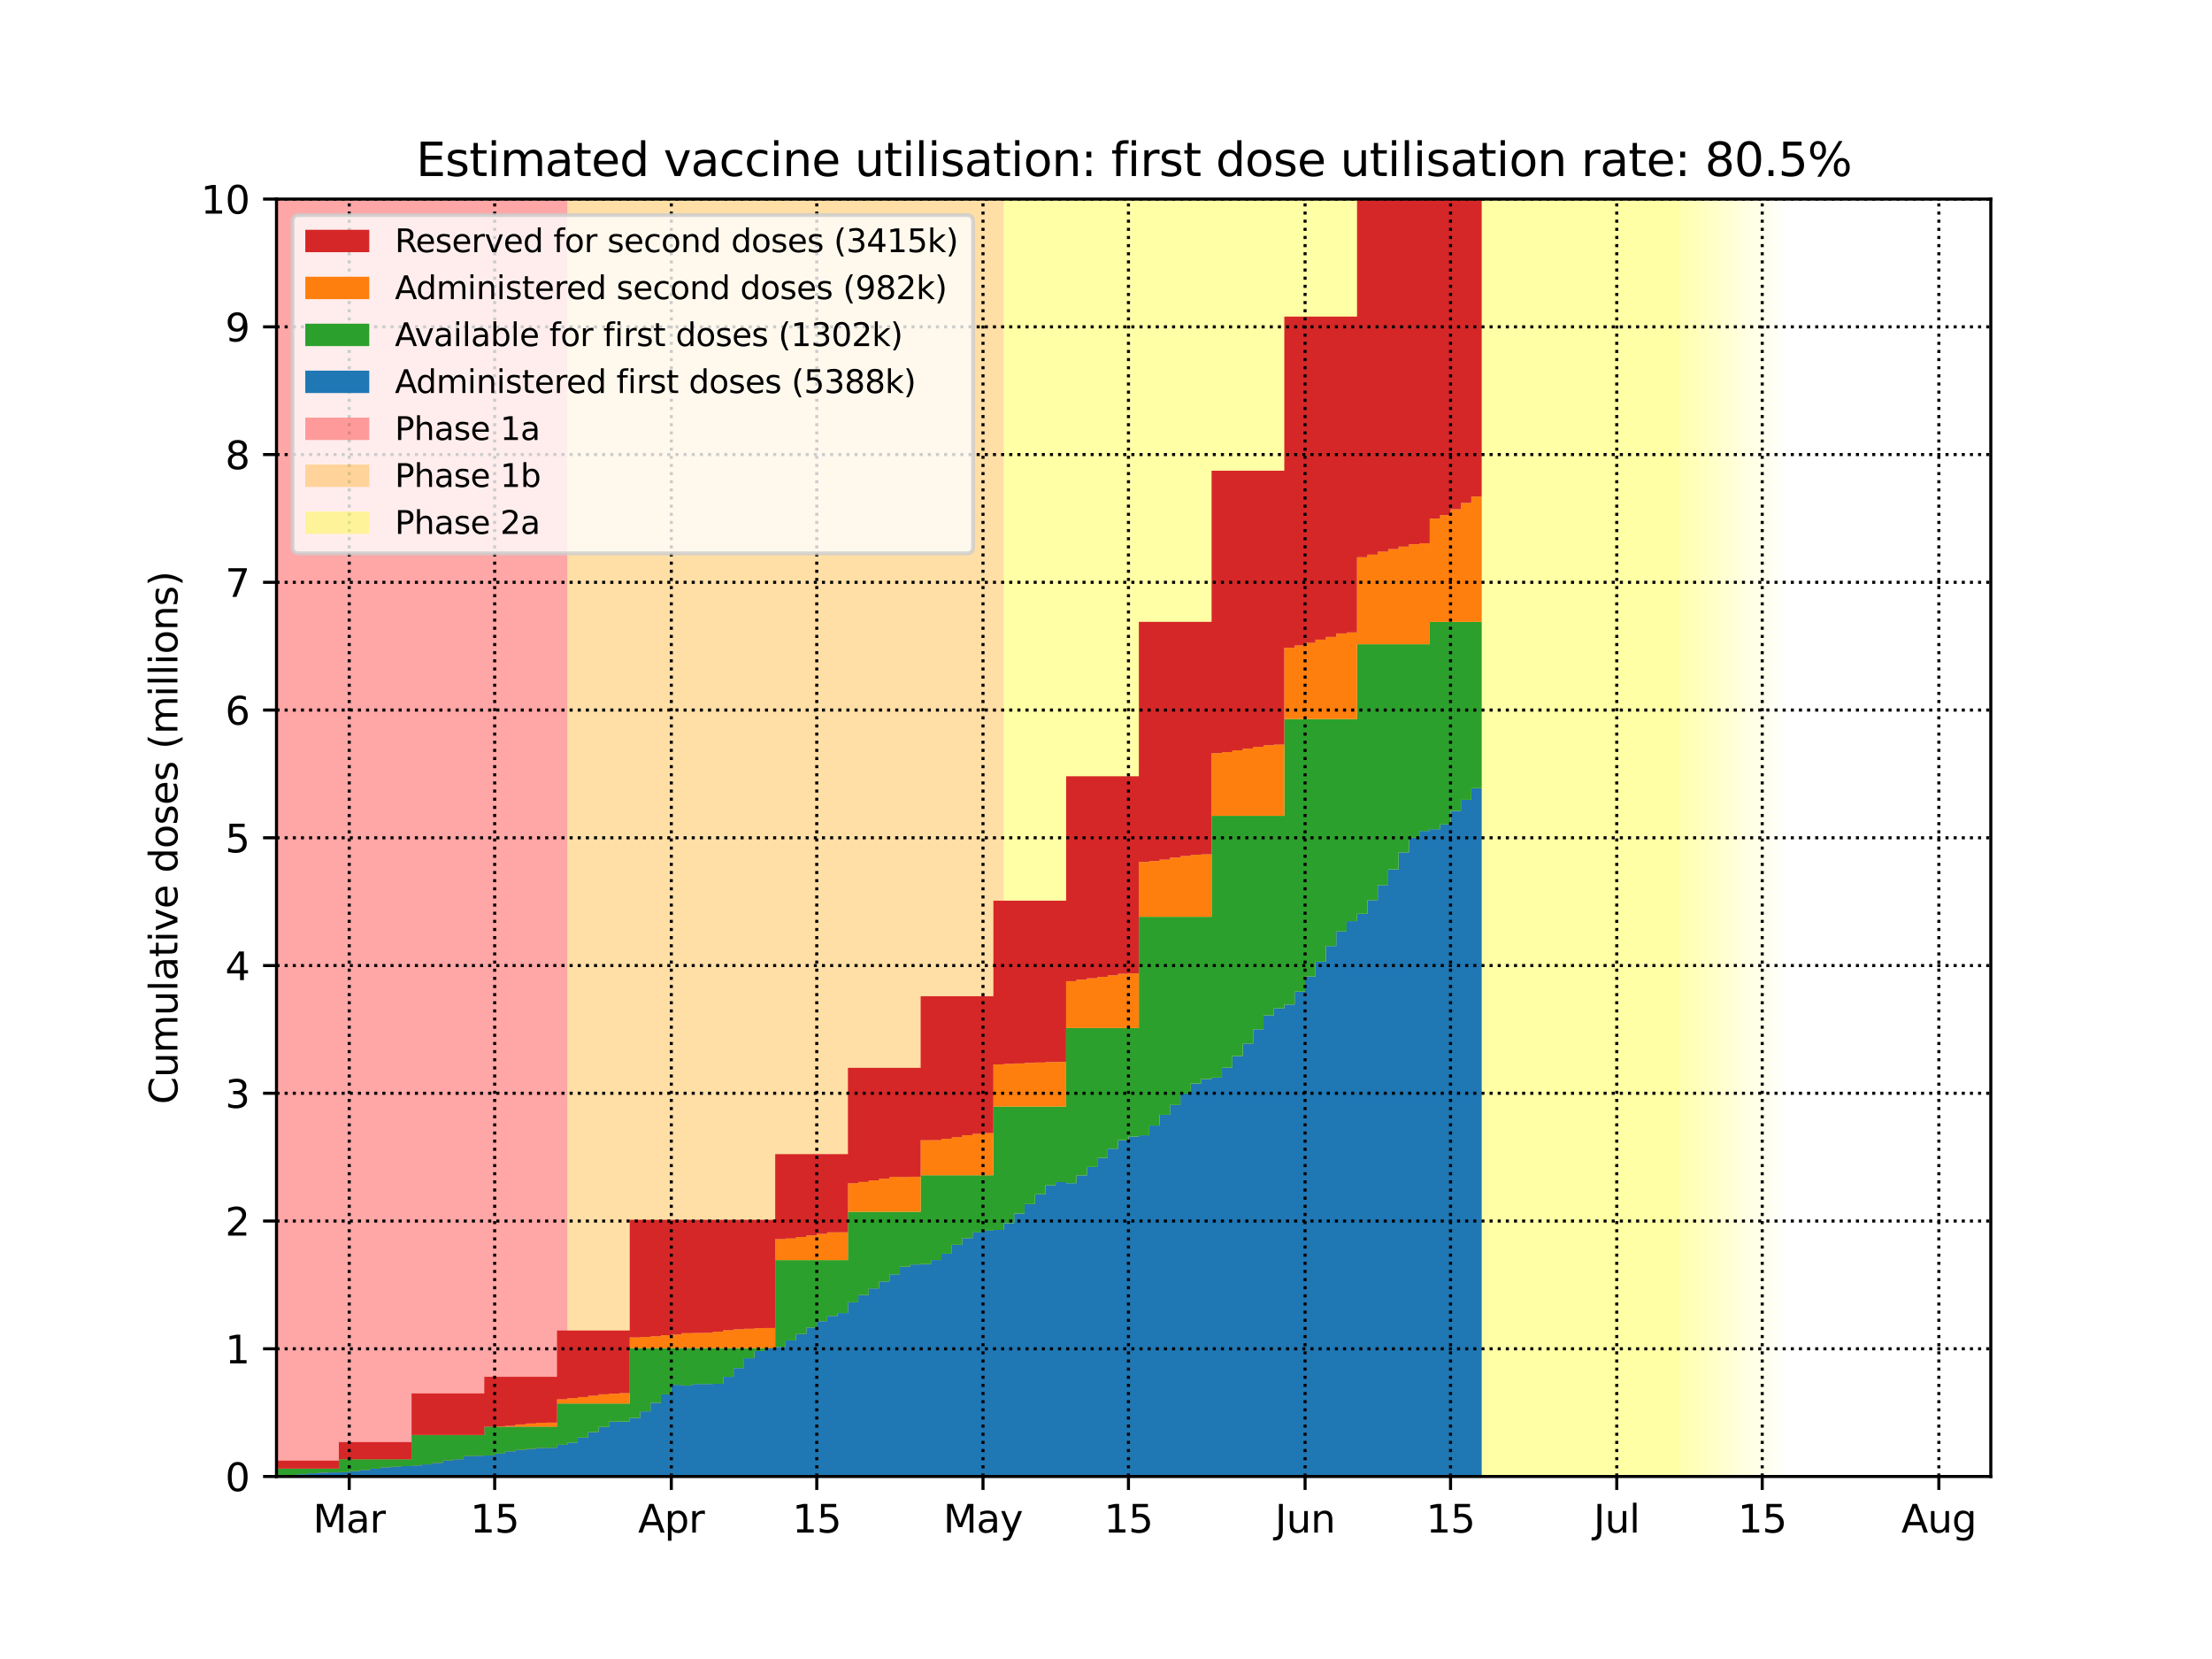 <?xml version="1.0" encoding="utf-8" standalone="no"?>
<!DOCTYPE svg PUBLIC "-//W3C//DTD SVG 1.1//EN"
  "http://www.w3.org/Graphics/SVG/1.1/DTD/svg11.dtd">
<svg height="432pt" version="1.1" viewBox="0 0 576 432" width="576pt" xmlns="http://www.w3.org/2000/svg" xmlns:xlink="http://www.w3.org/1999/xlink">
 <defs>
  <style type="text/css">*{stroke-linecap:butt;stroke-linejoin:round;}</style>
 </defs>
 <g id="figure_1">
  <g id="patch_1">
   <path d="M 0 432 
L 576 432 
L 576 0 
L 0 0 
z
" style="fill:#ffffff;"/>
  </g>
  <g id="axes_1">
   <g id="patch_2">
    <path d="M 72 384.48 
L 518.4 384.48 
L 518.4 51.84 
L 72 51.84 
z
" style="fill:#ffffff;"/>
   </g>
   <g id="PolyCollection_1">
    <defs>
     <path d="M 147.753 -47.52 
L 69.295 -47.52 
L 69.295 -380.16 
L 147.753 -380.16 
L 147.753 -380.16 
L 147.753 -47.52 
z
" id="m8eb486a20c"/>
    </defs>
    <g clip-path="url(#pcd52d68718)">
     <use style="fill:#ff0000;fill-opacity:0.35;" x="0" xlink:href="#m8eb486a20c" y="432"/>
    </g>
   </g>
   <g id="PolyCollection_2">
    <defs>
     <path d="M 261.382 -47.52 
L 147.753 -47.52 
L 147.753 -380.16 
L 261.382 -380.16 
L 261.382 -380.16 
L 261.382 -47.52 
z
" id="m9f3d328525"/>
    </defs>
    <g clip-path="url(#pcd52d68718)">
     <use style="fill:#ffa500;fill-opacity:0.35;" x="0" xlink:href="#m9f3d328525" y="432"/>
    </g>
   </g>
   <g id="PolyCollection_3">
    <defs>
     <path d="M 437.236 -47.52 
L 261.382 -47.52 
L 261.382 -380.16 
L 437.236 -380.16 
L 437.236 -380.16 
L 437.236 -47.52 
z
" id="m1a6d506f43"/>
    </defs>
    <g clip-path="url(#pcd52d68718)">
     <use style="fill:#ffff00;fill-opacity:0.35;" x="0" xlink:href="#m1a6d506f43" y="432"/>
    </g>
   </g>
   <g id="PolyCollection_4">
    <defs>
     <path d="M 439.942 -47.52 
L 437.236 -47.52 
L 437.236 -380.16 
L 439.942 -380.16 
L 439.942 -380.16 
L 439.942 -47.52 
z
" id="m746c0fdeda"/>
    </defs>
    <g clip-path="url(#pcd52d68718)">
     <use style="fill:#ffff00;fill-opacity:0.3;" x="0" xlink:href="#m746c0fdeda" y="432"/>
    </g>
   </g>
   <g id="PolyCollection_5">
    <defs>
     <path d="M 442.647 -47.52 
L 439.942 -47.52 
L 439.942 -380.16 
L 442.647 -380.16 
L 442.647 -380.16 
L 442.647 -47.52 
z
" id="m9991263b01"/>
    </defs>
    <g clip-path="url(#pcd52d68718)">
     <use style="fill:#ffff00;fill-opacity:0.27;" x="0" xlink:href="#m9991263b01" y="432"/>
    </g>
   </g>
   <g id="PolyCollection_6">
    <defs>
     <path d="M 445.353 -47.52 
L 442.647 -47.52 
L 442.647 -380.16 
L 445.353 -380.16 
L 445.353 -380.16 
L 445.353 -47.52 
z
" id="mac917b3403"/>
    </defs>
    <g clip-path="url(#pcd52d68718)">
     <use style="fill:#ffff00;fill-opacity:0.24;" x="0" xlink:href="#mac917b3403" y="432"/>
    </g>
   </g>
   <g id="PolyCollection_7">
    <defs>
     <path d="M 448.058 -47.52 
L 445.353 -47.52 
L 445.353 -380.16 
L 448.058 -380.16 
L 448.058 -380.16 
L 448.058 -47.52 
z
" id="mc8f4d16b31"/>
    </defs>
    <g clip-path="url(#pcd52d68718)">
     <use style="fill:#ffff00;fill-opacity:0.21;" x="0" xlink:href="#mc8f4d16b31" y="432"/>
    </g>
   </g>
   <g id="PolyCollection_8">
    <defs>
     <path d="M 450.764 -47.52 
L 448.058 -47.52 
L 448.058 -380.16 
L 450.764 -380.16 
L 450.764 -380.16 
L 450.764 -47.52 
z
" id="m22603e848a"/>
    </defs>
    <g clip-path="url(#pcd52d68718)">
     <use style="fill:#ffff00;fill-opacity:0.18;" x="0" xlink:href="#m22603e848a" y="432"/>
    </g>
   </g>
   <g id="PolyCollection_9">
    <defs>
     <path d="M 453.469 -47.52 
L 450.764 -47.52 
L 450.764 -380.16 
L 453.469 -380.16 
L 453.469 -380.16 
L 453.469 -47.52 
z
" id="m032d6582a4"/>
    </defs>
    <g clip-path="url(#pcd52d68718)">
     <use style="fill:#ffff00;fill-opacity:0.15;" x="0" xlink:href="#m032d6582a4" y="432"/>
    </g>
   </g>
   <g id="PolyCollection_10">
    <defs>
     <path d="M 456.175 -47.52 
L 453.469 -47.52 
L 453.469 -380.16 
L 456.175 -380.16 
L 456.175 -380.16 
L 456.175 -47.52 
z
" id="m86e0a86f9a"/>
    </defs>
    <g clip-path="url(#pcd52d68718)">
     <use style="fill:#ffff00;fill-opacity:0.12;" x="0" xlink:href="#m86e0a86f9a" y="432"/>
    </g>
   </g>
   <g id="PolyCollection_11">
    <defs>
     <path d="M 458.88 -47.52 
L 456.175 -47.52 
L 456.175 -380.16 
L 458.88 -380.16 
L 458.88 -380.16 
L 458.88 -47.52 
z
" id="mb7e8994f3f"/>
    </defs>
    <g clip-path="url(#pcd52d68718)">
     <use style="fill:#ffff00;fill-opacity:0.09;" x="0" xlink:href="#mb7e8994f3f" y="432"/>
    </g>
   </g>
   <g id="PolyCollection_12">
    <defs>
     <path d="M 461.585 -47.52 
L 458.88 -47.52 
L 458.88 -380.16 
L 461.585 -380.16 
L 461.585 -380.16 
L 461.585 -47.52 
z
" id="me73a5c5e3d"/>
    </defs>
    <g clip-path="url(#pcd52d68718)">
     <use style="fill:#ffff00;fill-opacity:0.06;" x="0" xlink:href="#me73a5c5e3d" y="432"/>
    </g>
   </g>
   <g id="PolyCollection_13">
    <defs>
     <path d="M 464.291 -47.52 
L 461.585 -47.52 
L 461.585 -380.16 
L 464.291 -380.16 
L 464.291 -380.16 
L 464.291 -47.52 
z
" id="mb2479f96a0"/>
    </defs>
    <g clip-path="url(#pcd52d68718)">
     <use style="fill:#ffff00;fill-opacity:0.03;" x="0" xlink:href="#mb2479f96a0" y="432"/>
    </g>
   </g>
   <g id="PolyCollection_14">
    <defs>
     <path d="M 72 -47.521 
L 72 -47.52 
L 72 -47.52 
L 74.705 -47.52 
L 74.705 -47.52 
L 77.411 -47.52 
L 77.411 -47.52 
L 80.116 -47.52 
L 80.116 -47.52 
L 82.822 -47.52 
L 82.822 -47.52 
L 85.527 -47.52 
L 85.527 -47.52 
L 88.233 -47.52 
L 88.233 -47.52 
L 90.938 -47.52 
L 90.938 -47.52 
L 93.644 -47.52 
L 93.644 -47.52 
L 96.349 -47.52 
L 96.349 -47.52 
L 99.055 -47.52 
L 99.055 -47.52 
L 101.76 -47.52 
L 101.76 -47.52 
L 104.465 -47.52 
L 104.465 -47.52 
L 107.171 -47.52 
L 107.171 -47.52 
L 109.876 -47.52 
L 109.876 -47.52 
L 112.582 -47.52 
L 112.582 -47.52 
L 115.287 -47.52 
L 115.287 -47.52 
L 117.993 -47.52 
L 117.993 -47.52 
L 120.698 -47.52 
L 120.698 -47.52 
L 123.404 -47.52 
L 123.404 -47.52 
L 126.109 -47.52 
L 126.109 -47.52 
L 128.815 -47.52 
L 128.815 -47.52 
L 131.52 -47.52 
L 131.52 -47.52 
L 134.225 -47.52 
L 134.225 -47.52 
L 136.931 -47.52 
L 136.931 -47.52 
L 139.636 -47.52 
L 139.636 -47.52 
L 142.342 -47.52 
L 142.342 -47.52 
L 145.047 -47.52 
L 145.047 -47.52 
L 147.753 -47.52 
L 147.753 -47.52 
L 150.458 -47.52 
L 150.458 -47.52 
L 153.164 -47.52 
L 153.164 -47.52 
L 155.869 -47.52 
L 155.869 -47.52 
L 158.575 -47.52 
L 158.575 -47.52 
L 161.28 -47.52 
L 161.28 -47.52 
L 163.985 -47.52 
L 163.985 -47.52 
L 166.691 -47.52 
L 166.691 -47.52 
L 169.396 -47.52 
L 169.396 -47.52 
L 172.102 -47.52 
L 172.102 -47.52 
L 174.807 -47.52 
L 174.807 -47.52 
L 177.513 -47.52 
L 177.513 -47.52 
L 180.218 -47.52 
L 180.218 -47.52 
L 182.924 -47.52 
L 182.924 -47.52 
L 185.629 -47.52 
L 185.629 -47.52 
L 188.335 -47.52 
L 188.335 -47.52 
L 191.04 -47.52 
L 191.04 -47.52 
L 193.745 -47.52 
L 193.745 -47.52 
L 196.451 -47.52 
L 196.451 -47.52 
L 199.156 -47.52 
L 199.156 -47.52 
L 201.862 -47.52 
L 201.862 -47.52 
L 204.567 -47.52 
L 204.567 -47.52 
L 207.273 -47.52 
L 207.273 -47.52 
L 209.978 -47.52 
L 209.978 -47.52 
L 212.684 -47.52 
L 212.684 -47.52 
L 215.389 -47.52 
L 215.389 -47.52 
L 218.095 -47.52 
L 218.095 -47.52 
L 220.8 -47.52 
L 220.8 -47.52 
L 223.505 -47.52 
L 223.505 -47.52 
L 226.211 -47.52 
L 226.211 -47.52 
L 228.916 -47.52 
L 228.916 -47.52 
L 231.622 -47.52 
L 231.622 -47.52 
L 234.327 -47.52 
L 234.327 -47.52 
L 237.033 -47.52 
L 237.033 -47.52 
L 239.738 -47.52 
L 239.738 -47.52 
L 242.444 -47.52 
L 242.444 -47.52 
L 245.149 -47.52 
L 245.149 -47.52 
L 247.855 -47.52 
L 247.855 -47.52 
L 250.56 -47.52 
L 250.56 -47.52 
L 253.265 -47.52 
L 253.265 -47.52 
L 255.971 -47.52 
L 255.971 -47.52 
L 258.676 -47.52 
L 258.676 -47.52 
L 261.382 -47.52 
L 261.382 -47.52 
L 264.087 -47.52 
L 264.087 -47.52 
L 266.793 -47.52 
L 266.793 -47.52 
L 269.498 -47.52 
L 269.498 -47.52 
L 272.204 -47.52 
L 272.204 -47.52 
L 274.909 -47.52 
L 274.909 -47.52 
L 277.615 -47.52 
L 277.615 -47.52 
L 280.32 -47.52 
L 280.32 -47.52 
L 283.025 -47.52 
L 283.025 -47.52 
L 285.731 -47.52 
L 285.731 -47.52 
L 288.436 -47.52 
L 288.436 -47.52 
L 291.142 -47.52 
L 291.142 -47.52 
L 293.847 -47.52 
L 293.847 -47.52 
L 296.553 -47.52 
L 296.553 -47.52 
L 299.258 -47.52 
L 299.258 -47.52 
L 301.964 -47.52 
L 301.964 -47.52 
L 304.669 -47.52 
L 304.669 -47.52 
L 307.375 -47.52 
L 307.375 -47.52 
L 310.08 -47.52 
L 310.08 -47.52 
L 312.785 -47.52 
L 312.785 -47.52 
L 315.491 -47.52 
L 315.491 -47.52 
L 318.196 -47.52 
L 318.196 -47.52 
L 320.902 -47.52 
L 320.902 -47.52 
L 323.607 -47.52 
L 323.607 -47.52 
L 326.313 -47.52 
L 326.313 -47.52 
L 329.018 -47.52 
L 329.018 -47.52 
L 331.724 -47.52 
L 331.724 -47.52 
L 334.429 -47.52 
L 334.429 -47.52 
L 337.135 -47.52 
L 337.135 -47.52 
L 339.84 -47.52 
L 339.84 -47.52 
L 342.545 -47.52 
L 342.545 -47.52 
L 345.251 -47.52 
L 345.251 -47.52 
L 347.956 -47.52 
L 347.956 -47.52 
L 350.662 -47.52 
L 350.662 -47.52 
L 353.367 -47.52 
L 353.367 -47.52 
L 356.073 -47.52 
L 356.073 -47.52 
L 358.778 -47.52 
L 358.778 -47.52 
L 361.484 -47.52 
L 361.484 -47.52 
L 364.189 -47.52 
L 364.189 -47.52 
L 366.895 -47.52 
L 366.895 -47.52 
L 369.6 -47.52 
L 369.6 -47.52 
L 372.305 -47.52 
L 372.305 -47.52 
L 375.011 -47.52 
L 375.011 -47.52 
L 377.716 -47.52 
L 377.716 -47.52 
L 380.422 -47.52 
L 380.422 -47.52 
L 383.127 -47.52 
L 383.127 -47.52 
L 385.833 -47.52 
L 385.833 -226.757 
L 385.833 -226.757 
L 383.127 -226.757 
L 383.127 -223.738 
L 380.422 -223.738 
L 380.422 -220.862 
L 377.716 -220.862 
L 377.716 -217.307 
L 375.011 -217.307 
L 375.011 -216.085 
L 372.305 -216.085 
L 372.305 -215.629 
L 369.6 -215.629 
L 369.6 -213.846 
L 366.895 -213.846 
L 366.895 -210.045 
L 364.189 -210.045 
L 364.189 -205.617 
L 361.484 -205.617 
L 361.484 -201.52 
L 358.778 -201.52 
L 358.778 -197.6 
L 356.073 -197.6 
L 356.073 -194.04 
L 353.367 -194.04 
L 353.367 -192.137 
L 350.662 -192.137 
L 350.662 -189.45 
L 347.956 -189.45 
L 347.956 -185.661 
L 345.251 -185.661 
L 345.251 -181.58 
L 342.545 -181.58 
L 342.545 -177.728 
L 339.84 -177.728 
L 339.84 -173.789 
L 337.135 -173.789 
L 337.135 -170.418 
L 334.429 -170.418 
L 334.429 -169.426 
L 331.724 -169.426 
L 331.724 -167.588 
L 329.018 -167.588 
L 329.018 -163.964 
L 326.313 -163.964 
L 326.313 -160.275 
L 323.607 -160.275 
L 323.607 -157.01 
L 320.902 -157.01 
L 320.902 -153.983 
L 318.196 -153.983 
L 318.196 -151.41 
L 315.491 -151.41 
L 315.491 -151.012 
L 312.785 -151.012 
L 312.785 -149.873 
L 310.08 -149.873 
L 310.08 -147.231 
L 307.375 -147.231 
L 307.375 -144.267 
L 304.669 -144.267 
L 304.669 -141.71 
L 301.964 -141.71 
L 301.964 -138.911 
L 299.258 -138.911 
L 299.258 -136.385 
L 296.553 -136.385 
L 296.553 -136.047 
L 293.847 -136.047 
L 293.847 -135.09 
L 291.142 -135.09 
L 291.142 -132.886 
L 288.436 -132.886 
L 288.436 -130.49 
L 285.731 -130.49 
L 285.731 -128.127 
L 283.025 -128.127 
L 283.025 -125.94 
L 280.32 -125.94 
L 280.32 -123.904 
L 277.615 -123.904 
L 277.615 -124.185 
L 274.909 -124.185 
L 274.909 -123.355 
L 272.204 -123.355 
L 272.204 -121.024 
L 269.498 -121.024 
L 269.498 -118.451 
L 266.793 -118.451 
L 266.793 -116.011 
L 264.087 -116.011 
L 264.087 -113.495 
L 261.382 -113.495 
L 261.382 -111.748 
L 258.676 -111.748 
L 258.676 -111.543 
L 255.971 -111.543 
L 255.971 -111.076 
L 253.265 -111.076 
L 253.265 -109.599 
L 250.56 -109.599 
L 250.56 -107.856 
L 247.855 -107.856 
L 247.855 -105.543 
L 245.149 -105.543 
L 245.149 -103.893 
L 242.444 -103.893 
L 242.444 -102.843 
L 239.738 -102.843 
L 239.738 -102.729 
L 237.033 -102.729 
L 237.033 -102.147 
L 234.327 -102.147 
L 234.327 -100.162 
L 231.622 -100.162 
L 231.622 -98.305 
L 228.916 -98.305 
L 228.916 -96.488 
L 226.211 -96.488 
L 226.211 -94.766 
L 223.505 -94.766 
L 223.505 -92.879 
L 220.8 -92.879 
L 220.8 -90.077 
L 218.095 -90.077 
L 218.095 -89.34 
L 215.389 -89.34 
L 215.389 -87.947 
L 212.684 -87.947 
L 212.684 -86.32 
L 209.978 -86.32 
L 209.978 -84.611 
L 207.273 -84.611 
L 207.273 -82.961 
L 204.567 -82.961 
L 204.567 -81.253 
L 201.862 -81.253 
L 201.862 -81.091 
L 199.156 -81.091 
L 199.156 -80.196 
L 196.451 -80.196 
L 196.451 -78.32 
L 193.745 -78.32 
L 193.745 -75.761 
L 191.04 -75.761 
L 191.04 -73.483 
L 188.335 -73.483 
L 188.335 -71.659 
L 185.629 -71.659 
L 185.629 -71.607 
L 182.924 -71.607 
L 182.924 -71.615 
L 180.218 -71.615 
L 180.218 -71.174 
L 177.513 -71.174 
L 177.513 -71.386 
L 174.807 -71.386 
L 174.807 -68.903 
L 172.102 -68.903 
L 172.102 -66.731 
L 169.396 -66.731 
L 169.396 -64.482 
L 166.691 -64.482 
L 166.691 -62.758 
L 163.985 -62.758 
L 163.985 -61.829 
L 161.28 -61.829 
L 161.28 -61.808 
L 158.575 -61.808 
L 158.575 -60.436 
L 155.869 -60.436 
L 155.869 -59.076 
L 153.164 -59.076 
L 153.164 -57.646 
L 150.458 -57.646 
L 150.458 -56.356 
L 147.753 -56.356 
L 147.753 -55.786 
L 145.047 -55.786 
L 145.047 -55.009 
L 142.342 -55.009 
L 142.342 -54.966 
L 139.636 -54.966 
L 139.636 -54.697 
L 136.931 -54.697 
L 136.931 -54.457 
L 134.225 -54.457 
L 134.225 -54.061 
L 131.52 -54.061 
L 131.52 -53.493 
L 128.815 -53.493 
L 128.815 -53.001 
L 126.109 -53.001 
L 126.109 -52.927 
L 123.404 -52.927 
L 123.404 -52.819 
L 120.698 -52.819 
L 120.698 -52.014 
L 117.993 -52.014 
L 117.993 -51.678 
L 115.287 -51.678 
L 115.287 -51.053 
L 112.582 -51.053 
L 112.582 -50.677 
L 109.876 -50.677 
L 109.876 -50.393 
L 107.171 -50.393 
L 107.171 -50.226 
L 104.465 -50.226 
L 104.465 -50.079 
L 101.76 -50.079 
L 101.76 -49.911 
L 99.055 -49.911 
L 99.055 -49.549 
L 96.349 -49.549 
L 96.349 -49.211 
L 93.644 -49.211 
L 93.644 -48.914 
L 90.938 -48.914 
L 90.938 -48.641 
L 88.233 -48.641 
L 88.233 -48.581 
L 85.527 -48.581 
L 85.527 -48.518 
L 82.822 -48.518 
L 82.822 -48.352 
L 80.116 -48.352 
L 80.116 -48.102 
L 77.411 -48.102 
L 77.411 -47.75 
L 74.705 -47.75 
L 74.705 -47.616 
L 72 -47.616 
L 72 -47.521 
z
" id="m3477daaa24"/>
    </defs>
    <g clip-path="url(#pcd52d68718)">
     <use style="fill:#1f77b4;" x="0" xlink:href="#m3477daaa24" y="432"/>
    </g>
   </g>
   <g id="PolyCollection_15">
    <defs>
     <path d="M 72 -49.587 
L 72 -47.521 
L 72 -47.616 
L 74.705 -47.616 
L 74.705 -47.75 
L 77.411 -47.75 
L 77.411 -48.102 
L 80.116 -48.102 
L 80.116 -48.352 
L 82.822 -48.352 
L 82.822 -48.518 
L 85.527 -48.518 
L 85.527 -48.581 
L 88.233 -48.581 
L 88.233 -48.641 
L 90.938 -48.641 
L 90.938 -48.914 
L 93.644 -48.914 
L 93.644 -49.211 
L 96.349 -49.211 
L 96.349 -49.549 
L 99.055 -49.549 
L 99.055 -49.911 
L 101.76 -49.911 
L 101.76 -50.079 
L 104.465 -50.079 
L 104.465 -50.226 
L 107.171 -50.226 
L 107.171 -50.393 
L 109.876 -50.393 
L 109.876 -50.677 
L 112.582 -50.677 
L 112.582 -51.053 
L 115.287 -51.053 
L 115.287 -51.678 
L 117.993 -51.678 
L 117.993 -52.014 
L 120.698 -52.014 
L 120.698 -52.819 
L 123.404 -52.819 
L 123.404 -52.927 
L 126.109 -52.927 
L 126.109 -53.001 
L 128.815 -53.001 
L 128.815 -53.493 
L 131.52 -53.493 
L 131.52 -54.061 
L 134.225 -54.061 
L 134.225 -54.457 
L 136.931 -54.457 
L 136.931 -54.697 
L 139.636 -54.697 
L 139.636 -54.966 
L 142.342 -54.966 
L 142.342 -55.009 
L 145.047 -55.009 
L 145.047 -55.786 
L 147.753 -55.786 
L 147.753 -56.356 
L 150.458 -56.356 
L 150.458 -57.646 
L 153.164 -57.646 
L 153.164 -59.076 
L 155.869 -59.076 
L 155.869 -60.436 
L 158.575 -60.436 
L 158.575 -61.808 
L 161.28 -61.808 
L 161.28 -61.829 
L 163.985 -61.829 
L 163.985 -62.758 
L 166.691 -62.758 
L 166.691 -64.482 
L 169.396 -64.482 
L 169.396 -66.731 
L 172.102 -66.731 
L 172.102 -68.903 
L 174.807 -68.903 
L 174.807 -71.386 
L 177.513 -71.386 
L 177.513 -71.174 
L 180.218 -71.174 
L 180.218 -71.615 
L 182.924 -71.615 
L 182.924 -71.607 
L 185.629 -71.607 
L 185.629 -71.659 
L 188.335 -71.659 
L 188.335 -73.483 
L 191.04 -73.483 
L 191.04 -75.761 
L 193.745 -75.761 
L 193.745 -78.32 
L 196.451 -78.32 
L 196.451 -80.196 
L 199.156 -80.196 
L 199.156 -81.091 
L 201.862 -81.091 
L 201.862 -81.253 
L 204.567 -81.253 
L 204.567 -82.961 
L 207.273 -82.961 
L 207.273 -84.611 
L 209.978 -84.611 
L 209.978 -86.32 
L 212.684 -86.32 
L 212.684 -87.947 
L 215.389 -87.947 
L 215.389 -89.34 
L 218.095 -89.34 
L 218.095 -90.077 
L 220.8 -90.077 
L 220.8 -92.879 
L 223.505 -92.879 
L 223.505 -94.766 
L 226.211 -94.766 
L 226.211 -96.488 
L 228.916 -96.488 
L 228.916 -98.305 
L 231.622 -98.305 
L 231.622 -100.162 
L 234.327 -100.162 
L 234.327 -102.147 
L 237.033 -102.147 
L 237.033 -102.729 
L 239.738 -102.729 
L 239.738 -102.843 
L 242.444 -102.843 
L 242.444 -103.893 
L 245.149 -103.893 
L 245.149 -105.543 
L 247.855 -105.543 
L 247.855 -107.856 
L 250.56 -107.856 
L 250.56 -109.599 
L 253.265 -109.599 
L 253.265 -111.076 
L 255.971 -111.076 
L 255.971 -111.543 
L 258.676 -111.543 
L 258.676 -111.748 
L 261.382 -111.748 
L 261.382 -113.495 
L 264.087 -113.495 
L 264.087 -116.011 
L 266.793 -116.011 
L 266.793 -118.451 
L 269.498 -118.451 
L 269.498 -121.024 
L 272.204 -121.024 
L 272.204 -123.355 
L 274.909 -123.355 
L 274.909 -124.185 
L 277.615 -124.185 
L 277.615 -123.904 
L 280.32 -123.904 
L 280.32 -125.94 
L 283.025 -125.94 
L 283.025 -128.127 
L 285.731 -128.127 
L 285.731 -130.49 
L 288.436 -130.49 
L 288.436 -132.886 
L 291.142 -132.886 
L 291.142 -135.09 
L 293.847 -135.09 
L 293.847 -136.047 
L 296.553 -136.047 
L 296.553 -136.385 
L 299.258 -136.385 
L 299.258 -138.911 
L 301.964 -138.911 
L 301.964 -141.71 
L 304.669 -141.71 
L 304.669 -144.267 
L 307.375 -144.267 
L 307.375 -147.231 
L 310.08 -147.231 
L 310.08 -149.873 
L 312.785 -149.873 
L 312.785 -151.012 
L 315.491 -151.012 
L 315.491 -151.41 
L 318.196 -151.41 
L 318.196 -153.983 
L 320.902 -153.983 
L 320.902 -157.01 
L 323.607 -157.01 
L 323.607 -160.275 
L 326.313 -160.275 
L 326.313 -163.964 
L 329.018 -163.964 
L 329.018 -167.588 
L 331.724 -167.588 
L 331.724 -169.426 
L 334.429 -169.426 
L 334.429 -170.418 
L 337.135 -170.418 
L 337.135 -173.789 
L 339.84 -173.789 
L 339.84 -177.728 
L 342.545 -177.728 
L 342.545 -181.58 
L 345.251 -181.58 
L 345.251 -185.661 
L 347.956 -185.661 
L 347.956 -189.45 
L 350.662 -189.45 
L 350.662 -192.137 
L 353.367 -192.137 
L 353.367 -194.04 
L 356.073 -194.04 
L 356.073 -197.6 
L 358.778 -197.6 
L 358.778 -201.52 
L 361.484 -201.52 
L 361.484 -205.617 
L 364.189 -205.617 
L 364.189 -210.045 
L 366.895 -210.045 
L 366.895 -213.846 
L 369.6 -213.846 
L 369.6 -215.629 
L 372.305 -215.629 
L 372.305 -216.085 
L 375.011 -216.085 
L 375.011 -217.307 
L 377.716 -217.307 
L 377.716 -220.862 
L 380.422 -220.862 
L 380.422 -223.738 
L 383.127 -223.738 
L 383.127 -226.757 
L 385.833 -226.757 
L 385.833 -270.053 
L 385.833 -270.053 
L 383.127 -270.053 
L 383.127 -270.053 
L 380.422 -270.053 
L 380.422 -270.053 
L 377.716 -270.053 
L 377.716 -270.053 
L 375.011 -270.053 
L 375.011 -270.053 
L 372.305 -270.053 
L 372.305 -264.238 
L 369.6 -264.238 
L 369.6 -264.238 
L 366.895 -264.238 
L 366.895 -264.238 
L 364.189 -264.238 
L 364.189 -264.238 
L 361.484 -264.238 
L 361.484 -264.238 
L 358.778 -264.238 
L 358.778 -264.238 
L 356.073 -264.238 
L 356.073 -264.238 
L 353.367 -264.238 
L 353.367 -244.758 
L 350.662 -244.758 
L 350.662 -244.758 
L 347.956 -244.758 
L 347.956 -244.758 
L 345.251 -244.758 
L 345.251 -244.758 
L 342.545 -244.758 
L 342.545 -244.758 
L 339.84 -244.758 
L 339.84 -244.758 
L 337.135 -244.758 
L 337.135 -244.758 
L 334.429 -244.758 
L 334.429 -219.556 
L 331.724 -219.556 
L 331.724 -219.556 
L 329.018 -219.556 
L 329.018 -219.556 
L 326.313 -219.556 
L 326.313 -219.556 
L 323.607 -219.556 
L 323.607 -219.556 
L 320.902 -219.556 
L 320.902 -219.556 
L 318.196 -219.556 
L 318.196 -219.556 
L 315.491 -219.556 
L 315.491 -193.269 
L 312.785 -193.269 
L 312.785 -193.269 
L 310.08 -193.269 
L 310.08 -193.269 
L 307.375 -193.269 
L 307.375 -193.269 
L 304.669 -193.269 
L 304.669 -193.269 
L 301.964 -193.269 
L 301.964 -193.269 
L 299.258 -193.269 
L 299.258 -193.269 
L 296.553 -193.269 
L 296.553 -164.304 
L 293.847 -164.304 
L 293.847 -164.304 
L 291.142 -164.304 
L 291.142 -164.304 
L 288.436 -164.304 
L 288.436 -164.304 
L 285.731 -164.304 
L 285.731 -164.304 
L 283.025 -164.304 
L 283.025 -164.304 
L 280.32 -164.304 
L 280.32 -164.304 
L 277.615 -164.304 
L 277.615 -143.858 
L 274.909 -143.858 
L 274.909 -143.858 
L 272.204 -143.858 
L 272.204 -143.858 
L 269.498 -143.858 
L 269.498 -143.858 
L 266.793 -143.858 
L 266.793 -143.858 
L 264.087 -143.858 
L 264.087 -143.858 
L 261.382 -143.858 
L 261.382 -143.858 
L 258.676 -143.858 
L 258.676 -125.97 
L 255.971 -125.97 
L 255.971 -125.97 
L 253.265 -125.97 
L 253.265 -125.97 
L 250.56 -125.97 
L 250.56 -125.97 
L 247.855 -125.97 
L 247.855 -125.97 
L 245.149 -125.97 
L 245.149 -125.97 
L 242.444 -125.97 
L 242.444 -125.97 
L 239.738 -125.97 
L 239.738 -116.463 
L 237.033 -116.463 
L 237.033 -116.463 
L 234.327 -116.463 
L 234.327 -116.463 
L 231.622 -116.463 
L 231.622 -116.463 
L 228.916 -116.463 
L 228.916 -116.463 
L 226.211 -116.463 
L 226.211 -116.463 
L 223.505 -116.463 
L 223.505 -116.463 
L 220.8 -116.463 
L 220.8 -103.875 
L 218.095 -103.875 
L 218.095 -103.875 
L 215.389 -103.875 
L 215.389 -103.875 
L 212.684 -103.875 
L 212.684 -103.875 
L 209.978 -103.875 
L 209.978 -103.875 
L 207.273 -103.875 
L 207.273 -103.875 
L 204.567 -103.875 
L 204.567 -103.875 
L 201.862 -103.875 
L 201.862 -80.948 
L 199.156 -80.948 
L 199.156 -80.948 
L 196.451 -80.948 
L 196.451 -80.948 
L 193.745 -80.948 
L 193.745 -80.948 
L 191.04 -80.948 
L 191.04 -80.948 
L 188.335 -80.948 
L 188.335 -80.948 
L 185.629 -80.948 
L 185.629 -80.948 
L 182.924 -80.948 
L 182.924 -80.948 
L 180.218 -80.948 
L 180.218 -80.948 
L 177.513 -80.948 
L 177.513 -80.948 
L 174.807 -80.948 
L 174.807 -80.948 
L 172.102 -80.948 
L 172.102 -80.948 
L 169.396 -80.948 
L 169.396 -80.948 
L 166.691 -80.948 
L 166.691 -80.948 
L 163.985 -80.948 
L 163.985 -66.526 
L 161.28 -66.526 
L 161.28 -66.526 
L 158.575 -66.526 
L 158.575 -66.526 
L 155.869 -66.526 
L 155.869 -66.526 
L 153.164 -66.526 
L 153.164 -66.526 
L 150.458 -66.526 
L 150.458 -66.526 
L 147.753 -66.526 
L 147.753 -66.526 
L 145.047 -66.526 
L 145.047 -60.501 
L 142.342 -60.501 
L 142.342 -60.501 
L 139.636 -60.501 
L 139.636 -60.501 
L 136.931 -60.501 
L 136.931 -60.501 
L 134.225 -60.501 
L 134.225 -60.501 
L 131.52 -60.501 
L 131.52 -60.501 
L 128.815 -60.501 
L 128.815 -60.501 
L 126.109 -60.501 
L 126.109 -58.333 
L 123.404 -58.333 
L 123.404 -58.333 
L 120.698 -58.333 
L 120.698 -58.333 
L 117.993 -58.333 
L 117.993 -58.333 
L 115.287 -58.333 
L 115.287 -58.333 
L 112.582 -58.333 
L 112.582 -58.333 
L 109.876 -58.333 
L 109.876 -58.333 
L 107.171 -58.333 
L 107.171 -52.002 
L 104.465 -52.002 
L 104.465 -52.002 
L 101.76 -52.002 
L 101.76 -52.002 
L 99.055 -52.002 
L 99.055 -52.002 
L 96.349 -52.002 
L 96.349 -52.002 
L 93.644 -52.002 
L 93.644 -52.002 
L 90.938 -52.002 
L 90.938 -52.002 
L 88.233 -52.002 
L 88.233 -49.587 
L 85.527 -49.587 
L 85.527 -49.587 
L 82.822 -49.587 
L 82.822 -49.587 
L 80.116 -49.587 
L 80.116 -49.587 
L 77.411 -49.587 
L 77.411 -49.587 
L 74.705 -49.587 
L 74.705 -49.587 
L 72 -49.587 
L 72 -49.587 
z
" id="m9f95b05874"/>
    </defs>
    <g clip-path="url(#pcd52d68718)">
     <use style="fill:#2ca02c;" x="0" xlink:href="#m9f95b05874" y="432"/>
    </g>
   </g>
   <g id="PolyCollection_16">
    <defs>
     <path d="M 72 -49.587 
L 72 -49.587 
L 72 -49.587 
L 74.705 -49.587 
L 74.705 -49.587 
L 77.411 -49.587 
L 77.411 -49.587 
L 80.116 -49.587 
L 80.116 -49.587 
L 82.822 -49.587 
L 82.822 -49.587 
L 85.527 -49.587 
L 85.527 -49.587 
L 88.233 -49.587 
L 88.233 -52.002 
L 90.938 -52.002 
L 90.938 -52.002 
L 93.644 -52.002 
L 93.644 -52.002 
L 96.349 -52.002 
L 96.349 -52.002 
L 99.055 -52.002 
L 99.055 -52.002 
L 101.76 -52.002 
L 101.76 -52.002 
L 104.465 -52.002 
L 104.465 -52.002 
L 107.171 -52.002 
L 107.171 -58.333 
L 109.876 -58.333 
L 109.876 -58.333 
L 112.582 -58.333 
L 112.582 -58.333 
L 115.287 -58.333 
L 115.287 -58.333 
L 117.993 -58.333 
L 117.993 -58.333 
L 120.698 -58.333 
L 120.698 -58.333 
L 123.404 -58.333 
L 123.404 -58.333 
L 126.109 -58.333 
L 126.109 -60.501 
L 128.815 -60.501 
L 128.815 -60.501 
L 131.52 -60.501 
L 131.52 -60.501 
L 134.225 -60.501 
L 134.225 -60.501 
L 136.931 -60.501 
L 136.931 -60.501 
L 139.636 -60.501 
L 139.636 -60.501 
L 142.342 -60.501 
L 142.342 -60.501 
L 145.047 -60.501 
L 145.047 -66.526 
L 147.753 -66.526 
L 147.753 -66.526 
L 150.458 -66.526 
L 150.458 -66.526 
L 153.164 -66.526 
L 153.164 -66.526 
L 155.869 -66.526 
L 155.869 -66.526 
L 158.575 -66.526 
L 158.575 -66.526 
L 161.28 -66.526 
L 161.28 -66.526 
L 163.985 -66.526 
L 163.985 -80.948 
L 166.691 -80.948 
L 166.691 -80.948 
L 169.396 -80.948 
L 169.396 -80.948 
L 172.102 -80.948 
L 172.102 -80.948 
L 174.807 -80.948 
L 174.807 -80.948 
L 177.513 -80.948 
L 177.513 -80.948 
L 180.218 -80.948 
L 180.218 -80.948 
L 182.924 -80.948 
L 182.924 -80.948 
L 185.629 -80.948 
L 185.629 -80.948 
L 188.335 -80.948 
L 188.335 -80.948 
L 191.04 -80.948 
L 191.04 -80.948 
L 193.745 -80.948 
L 193.745 -80.948 
L 196.451 -80.948 
L 196.451 -80.948 
L 199.156 -80.948 
L 199.156 -80.948 
L 201.862 -80.948 
L 201.862 -103.875 
L 204.567 -103.875 
L 204.567 -103.875 
L 207.273 -103.875 
L 207.273 -103.875 
L 209.978 -103.875 
L 209.978 -103.875 
L 212.684 -103.875 
L 212.684 -103.875 
L 215.389 -103.875 
L 215.389 -103.875 
L 218.095 -103.875 
L 218.095 -103.875 
L 220.8 -103.875 
L 220.8 -116.463 
L 223.505 -116.463 
L 223.505 -116.463 
L 226.211 -116.463 
L 226.211 -116.463 
L 228.916 -116.463 
L 228.916 -116.463 
L 231.622 -116.463 
L 231.622 -116.463 
L 234.327 -116.463 
L 234.327 -116.463 
L 237.033 -116.463 
L 237.033 -116.463 
L 239.738 -116.463 
L 239.738 -125.97 
L 242.444 -125.97 
L 242.444 -125.97 
L 245.149 -125.97 
L 245.149 -125.97 
L 247.855 -125.97 
L 247.855 -125.97 
L 250.56 -125.97 
L 250.56 -125.97 
L 253.265 -125.97 
L 253.265 -125.97 
L 255.971 -125.97 
L 255.971 -125.97 
L 258.676 -125.97 
L 258.676 -143.858 
L 261.382 -143.858 
L 261.382 -143.858 
L 264.087 -143.858 
L 264.087 -143.858 
L 266.793 -143.858 
L 266.793 -143.858 
L 269.498 -143.858 
L 269.498 -143.858 
L 272.204 -143.858 
L 272.204 -143.858 
L 274.909 -143.858 
L 274.909 -143.858 
L 277.615 -143.858 
L 277.615 -164.304 
L 280.32 -164.304 
L 280.32 -164.304 
L 283.025 -164.304 
L 283.025 -164.304 
L 285.731 -164.304 
L 285.731 -164.304 
L 288.436 -164.304 
L 288.436 -164.304 
L 291.142 -164.304 
L 291.142 -164.304 
L 293.847 -164.304 
L 293.847 -164.304 
L 296.553 -164.304 
L 296.553 -193.269 
L 299.258 -193.269 
L 299.258 -193.269 
L 301.964 -193.269 
L 301.964 -193.269 
L 304.669 -193.269 
L 304.669 -193.269 
L 307.375 -193.269 
L 307.375 -193.269 
L 310.08 -193.269 
L 310.08 -193.269 
L 312.785 -193.269 
L 312.785 -193.269 
L 315.491 -193.269 
L 315.491 -219.556 
L 318.196 -219.556 
L 318.196 -219.556 
L 320.902 -219.556 
L 320.902 -219.556 
L 323.607 -219.556 
L 323.607 -219.556 
L 326.313 -219.556 
L 326.313 -219.556 
L 329.018 -219.556 
L 329.018 -219.556 
L 331.724 -219.556 
L 331.724 -219.556 
L 334.429 -219.556 
L 334.429 -244.758 
L 337.135 -244.758 
L 337.135 -244.758 
L 339.84 -244.758 
L 339.84 -244.758 
L 342.545 -244.758 
L 342.545 -244.758 
L 345.251 -244.758 
L 345.251 -244.758 
L 347.956 -244.758 
L 347.956 -244.758 
L 350.662 -244.758 
L 350.662 -244.758 
L 353.367 -244.758 
L 353.367 -264.238 
L 356.073 -264.238 
L 356.073 -264.238 
L 358.778 -264.238 
L 358.778 -264.238 
L 361.484 -264.238 
L 361.484 -264.238 
L 364.189 -264.238 
L 364.189 -264.238 
L 366.895 -264.238 
L 366.895 -264.238 
L 369.6 -264.238 
L 369.6 -264.238 
L 372.305 -264.238 
L 372.305 -270.053 
L 375.011 -270.053 
L 375.011 -270.053 
L 377.716 -270.053 
L 377.716 -270.053 
L 380.422 -270.053 
L 380.422 -270.053 
L 383.127 -270.053 
L 383.127 -270.053 
L 385.833 -270.053 
L 385.833 -302.705 
L 385.833 -302.705 
L 383.127 -302.705 
L 383.127 -301.023 
L 380.422 -301.023 
L 380.422 -299.374 
L 377.716 -299.374 
L 377.716 -297.871 
L 375.011 -297.871 
L 375.011 -296.965 
L 372.305 -296.965 
L 372.305 -290.524 
L 369.6 -290.524 
L 369.6 -290.284 
L 366.895 -290.284 
L 366.895 -289.664 
L 364.189 -289.664 
L 364.189 -288.991 
L 361.484 -288.991 
L 361.484 -288.338 
L 358.778 -288.338 
L 358.778 -287.571 
L 356.073 -287.571 
L 356.073 -286.888 
L 353.367 -286.888 
L 353.367 -267.314 
L 350.662 -267.314 
L 350.662 -267.048 
L 347.956 -267.048 
L 347.956 -266.139 
L 345.251 -266.139 
L 345.251 -265.441 
L 342.545 -265.441 
L 342.545 -264.594 
L 339.84 -264.594 
L 339.84 -263.92 
L 337.135 -263.92 
L 337.135 -263.328 
L 334.429 -263.328 
L 334.429 -238.096 
L 331.724 -238.096 
L 331.724 -237.946 
L 329.018 -237.946 
L 329.018 -237.525 
L 326.313 -237.525 
L 326.313 -237.061 
L 323.607 -237.061 
L 323.607 -236.62 
L 320.902 -236.62 
L 320.902 -236.166 
L 318.196 -236.166 
L 318.196 -235.85 
L 315.491 -235.85 
L 315.491 -209.527 
L 312.785 -209.527 
L 312.785 -209.42 
L 310.08 -209.42 
L 310.08 -209.08 
L 307.375 -209.08 
L 307.375 -208.679 
L 304.669 -208.679 
L 304.669 -208.148 
L 301.964 -208.148 
L 301.964 -207.768 
L 299.258 -207.768 
L 299.258 -207.527 
L 296.553 -207.527 
L 296.553 -178.535 
L 293.847 -178.535 
L 293.847 -178.416 
L 291.142 -178.416 
L 291.142 -178.007 
L 288.436 -178.007 
L 288.436 -177.625 
L 285.731 -177.625 
L 285.731 -177.252 
L 283.025 -177.252 
L 283.025 -176.898 
L 280.32 -176.898 
L 280.32 -176.509 
L 277.615 -176.509 
L 277.615 -155.487 
L 274.909 -155.487 
L 274.909 -155.431 
L 272.204 -155.431 
L 272.204 -155.327 
L 269.498 -155.327 
L 269.498 -155.206 
L 266.793 -155.206 
L 266.793 -155.078 
L 264.087 -155.078 
L 264.087 -154.954 
L 261.382 -154.954 
L 261.382 -154.827 
L 258.676 -154.827 
L 258.676 -136.927 
L 255.971 -136.927 
L 255.971 -136.754 
L 253.265 -136.754 
L 253.265 -136.391 
L 250.56 -136.391 
L 250.56 -135.897 
L 247.855 -135.897 
L 247.855 -135.457 
L 245.149 -135.457 
L 245.149 -135.105 
L 242.444 -135.105 
L 242.444 -135.095 
L 239.738 -135.095 
L 239.738 -125.59 
L 237.033 -125.59 
L 237.033 -125.504 
L 234.327 -125.504 
L 234.327 -125.545 
L 231.622 -125.545 
L 231.622 -125.066 
L 228.916 -125.066 
L 228.916 -124.646 
L 226.211 -124.646 
L 226.211 -124.212 
L 223.505 -124.212 
L 223.505 -123.879 
L 220.8 -123.879 
L 220.8 -111.112 
L 218.095 -111.112 
L 218.095 -111.105 
L 215.389 -111.105 
L 215.389 -110.703 
L 212.684 -110.703 
L 212.684 -110.303 
L 209.978 -110.303 
L 209.978 -109.884 
L 207.273 -109.884 
L 207.273 -109.505 
L 204.567 -109.505 
L 204.567 -109.337 
L 201.862 -109.337 
L 201.862 -86.182 
L 199.156 -86.182 
L 199.156 -86.156 
L 196.451 -86.156 
L 196.451 -85.99 
L 193.745 -85.99 
L 193.745 -85.843 
L 191.04 -85.843 
L 191.04 -85.599 
L 188.335 -85.599 
L 188.335 -85.249 
L 185.629 -85.249 
L 185.629 -84.946 
L 182.924 -84.946 
L 182.924 -84.901 
L 180.218 -84.901 
L 180.218 -84.851 
L 177.513 -84.851 
L 177.513 -84.479 
L 174.807 -84.479 
L 174.807 -84.324 
L 172.102 -84.324 
L 172.102 -84.036 
L 169.396 -84.036 
L 169.396 -83.862 
L 166.691 -83.862 
L 166.691 -83.731 
L 163.985 -83.731 
L 163.985 -69.232 
L 161.28 -69.232 
L 161.28 -69.086 
L 158.575 -69.086 
L 158.575 -68.917 
L 155.869 -68.917 
L 155.869 -68.556 
L 153.164 -68.556 
L 153.164 -68.217 
L 150.458 -68.217 
L 150.458 -67.92 
L 147.753 -67.92 
L 147.753 -67.647 
L 145.047 -67.647 
L 145.047 -61.562 
L 142.342 -61.562 
L 142.342 -61.499 
L 139.636 -61.499 
L 139.636 -61.333 
L 136.931 -61.333 
L 136.931 -61.083 
L 134.225 -61.083 
L 134.225 -60.731 
L 131.52 -60.731 
L 131.52 -60.597 
L 128.815 -60.597 
L 128.815 -60.502 
L 126.109 -60.502 
L 126.109 -58.333 
L 123.404 -58.333 
L 123.404 -58.333 
L 120.698 -58.333 
L 120.698 -58.333 
L 117.993 -58.333 
L 117.993 -58.333 
L 115.287 -58.333 
L 115.287 -58.333 
L 112.582 -58.333 
L 112.582 -58.333 
L 109.876 -58.333 
L 109.876 -58.333 
L 107.171 -58.333 
L 107.171 -52.002 
L 104.465 -52.002 
L 104.465 -52.002 
L 101.76 -52.002 
L 101.76 -52.002 
L 99.055 -52.002 
L 99.055 -52.002 
L 96.349 -52.002 
L 96.349 -52.002 
L 93.644 -52.002 
L 93.644 -52.002 
L 90.938 -52.002 
L 90.938 -52.002 
L 88.233 -52.002 
L 88.233 -49.587 
L 85.527 -49.587 
L 85.527 -49.587 
L 82.822 -49.587 
L 82.822 -49.587 
L 80.116 -49.587 
L 80.116 -49.587 
L 77.411 -49.587 
L 77.411 -49.587 
L 74.705 -49.587 
L 74.705 -49.587 
L 72 -49.587 
L 72 -49.587 
z
" id="m6875898207"/>
    </defs>
    <g clip-path="url(#pcd52d68718)">
     <use style="fill:#ff7f0e;" x="0" xlink:href="#m6875898207" y="432"/>
    </g>
   </g>
   <g id="PolyCollection_17">
    <defs>
     <path d="M 72 -51.653 
L 72 -49.587 
L 72 -49.587 
L 74.705 -49.587 
L 74.705 -49.587 
L 77.411 -49.587 
L 77.411 -49.587 
L 80.116 -49.587 
L 80.116 -49.587 
L 82.822 -49.587 
L 82.822 -49.587 
L 85.527 -49.587 
L 85.527 -49.587 
L 88.233 -49.587 
L 88.233 -52.002 
L 90.938 -52.002 
L 90.938 -52.002 
L 93.644 -52.002 
L 93.644 -52.002 
L 96.349 -52.002 
L 96.349 -52.002 
L 99.055 -52.002 
L 99.055 -52.002 
L 101.76 -52.002 
L 101.76 -52.002 
L 104.465 -52.002 
L 104.465 -52.002 
L 107.171 -52.002 
L 107.171 -58.333 
L 109.876 -58.333 
L 109.876 -58.333 
L 112.582 -58.333 
L 112.582 -58.333 
L 115.287 -58.333 
L 115.287 -58.333 
L 117.993 -58.333 
L 117.993 -58.333 
L 120.698 -58.333 
L 120.698 -58.333 
L 123.404 -58.333 
L 123.404 -58.333 
L 126.109 -58.333 
L 126.109 -60.502 
L 128.815 -60.502 
L 128.815 -60.597 
L 131.52 -60.597 
L 131.52 -60.731 
L 134.225 -60.731 
L 134.225 -61.083 
L 136.931 -61.083 
L 136.931 -61.333 
L 139.636 -61.333 
L 139.636 -61.499 
L 142.342 -61.499 
L 142.342 -61.562 
L 145.047 -61.562 
L 145.047 -67.647 
L 147.753 -67.647 
L 147.753 -67.92 
L 150.458 -67.92 
L 150.458 -68.217 
L 153.164 -68.217 
L 153.164 -68.556 
L 155.869 -68.556 
L 155.869 -68.917 
L 158.575 -68.917 
L 158.575 -69.086 
L 161.28 -69.086 
L 161.28 -69.232 
L 163.985 -69.232 
L 163.985 -83.731 
L 166.691 -83.731 
L 166.691 -83.862 
L 169.396 -83.862 
L 169.396 -84.036 
L 172.102 -84.036 
L 172.102 -84.324 
L 174.807 -84.324 
L 174.807 -84.479 
L 177.513 -84.479 
L 177.513 -84.851 
L 180.218 -84.851 
L 180.218 -84.901 
L 182.924 -84.901 
L 182.924 -84.946 
L 185.629 -84.946 
L 185.629 -85.249 
L 188.335 -85.249 
L 188.335 -85.599 
L 191.04 -85.599 
L 191.04 -85.843 
L 193.745 -85.843 
L 193.745 -85.99 
L 196.451 -85.99 
L 196.451 -86.156 
L 199.156 -86.156 
L 199.156 -86.182 
L 201.862 -86.182 
L 201.862 -109.337 
L 204.567 -109.337 
L 204.567 -109.505 
L 207.273 -109.505 
L 207.273 -109.884 
L 209.978 -109.884 
L 209.978 -110.303 
L 212.684 -110.303 
L 212.684 -110.703 
L 215.389 -110.703 
L 215.389 -111.105 
L 218.095 -111.105 
L 218.095 -111.112 
L 220.8 -111.112 
L 220.8 -123.879 
L 223.505 -123.879 
L 223.505 -124.212 
L 226.211 -124.212 
L 226.211 -124.646 
L 228.916 -124.646 
L 228.916 -125.066 
L 231.622 -125.066 
L 231.622 -125.545 
L 234.327 -125.545 
L 234.327 -125.504 
L 237.033 -125.504 
L 237.033 -125.59 
L 239.738 -125.59 
L 239.738 -135.095 
L 242.444 -135.095 
L 242.444 -135.105 
L 245.149 -135.105 
L 245.149 -135.457 
L 247.855 -135.457 
L 247.855 -135.897 
L 250.56 -135.897 
L 250.56 -136.391 
L 253.265 -136.391 
L 253.265 -136.754 
L 255.971 -136.754 
L 255.971 -136.927 
L 258.676 -136.927 
L 258.676 -154.827 
L 261.382 -154.827 
L 261.382 -154.954 
L 264.087 -154.954 
L 264.087 -155.078 
L 266.793 -155.078 
L 266.793 -155.206 
L 269.498 -155.206 
L 269.498 -155.327 
L 272.204 -155.327 
L 272.204 -155.431 
L 274.909 -155.431 
L 274.909 -155.487 
L 277.615 -155.487 
L 277.615 -176.509 
L 280.32 -176.509 
L 280.32 -176.898 
L 283.025 -176.898 
L 283.025 -177.252 
L 285.731 -177.252 
L 285.731 -177.625 
L 288.436 -177.625 
L 288.436 -178.007 
L 291.142 -178.007 
L 291.142 -178.416 
L 293.847 -178.416 
L 293.847 -178.535 
L 296.553 -178.535 
L 296.553 -207.527 
L 299.258 -207.527 
L 299.258 -207.768 
L 301.964 -207.768 
L 301.964 -208.148 
L 304.669 -208.148 
L 304.669 -208.679 
L 307.375 -208.679 
L 307.375 -209.08 
L 310.08 -209.08 
L 310.08 -209.42 
L 312.785 -209.42 
L 312.785 -209.527 
L 315.491 -209.527 
L 315.491 -235.85 
L 318.196 -235.85 
L 318.196 -236.166 
L 320.902 -236.166 
L 320.902 -236.62 
L 323.607 -236.62 
L 323.607 -237.061 
L 326.313 -237.061 
L 326.313 -237.525 
L 329.018 -237.525 
L 329.018 -237.946 
L 331.724 -237.946 
L 331.724 -238.096 
L 334.429 -238.096 
L 334.429 -263.328 
L 337.135 -263.328 
L 337.135 -263.92 
L 339.84 -263.92 
L 339.84 -264.594 
L 342.545 -264.594 
L 342.545 -265.441 
L 345.251 -265.441 
L 345.251 -266.139 
L 347.956 -266.139 
L 347.956 -267.048 
L 350.662 -267.048 
L 350.662 -267.314 
L 353.367 -267.314 
L 353.367 -286.888 
L 356.073 -286.888 
L 356.073 -287.571 
L 358.778 -287.571 
L 358.778 -288.338 
L 361.484 -288.338 
L 361.484 -288.991 
L 364.189 -288.991 
L 364.189 -289.664 
L 366.895 -289.664 
L 366.895 -290.284 
L 369.6 -290.284 
L 369.6 -290.524 
L 372.305 -290.524 
L 372.305 -296.965 
L 375.011 -296.965 
L 375.011 -297.871 
L 377.716 -297.871 
L 377.716 -299.374 
L 380.422 -299.374 
L 380.422 -301.023 
L 383.127 -301.023 
L 383.127 -302.705 
L 385.833 -302.705 
L 385.833 -416.292 
L 385.833 -416.292 
L 383.127 -416.292 
L 383.127 -416.292 
L 380.422 -416.292 
L 380.422 -416.292 
L 377.716 -416.292 
L 377.716 -416.292 
L 375.011 -416.292 
L 375.011 -416.292 
L 372.305 -416.292 
L 372.305 -385.883 
L 369.6 -385.883 
L 369.6 -385.883 
L 366.895 -385.883 
L 366.895 -385.883 
L 364.189 -385.883 
L 364.189 -385.883 
L 361.484 -385.883 
L 361.484 -385.883 
L 358.778 -385.883 
L 358.778 -385.883 
L 356.073 -385.883 
L 356.073 -385.883 
L 353.367 -385.883 
L 353.367 -349.569 
L 350.662 -349.569 
L 350.662 -349.569 
L 347.956 -349.569 
L 347.956 -349.569 
L 345.251 -349.569 
L 345.251 -349.569 
L 342.545 -349.569 
L 342.545 -349.569 
L 339.84 -349.569 
L 339.84 -349.569 
L 337.135 -349.569 
L 337.135 -349.569 
L 334.429 -349.569 
L 334.429 -309.43 
L 331.724 -309.43 
L 331.724 -309.43 
L 329.018 -309.43 
L 329.018 -309.43 
L 326.313 -309.43 
L 326.313 -309.43 
L 323.607 -309.43 
L 323.607 -309.43 
L 320.902 -309.43 
L 320.902 -309.43 
L 318.196 -309.43 
L 318.196 -309.43 
L 315.491 -309.43 
L 315.491 -270.079 
L 312.785 -270.079 
L 312.785 -270.079 
L 310.08 -270.079 
L 310.08 -270.079 
L 307.375 -270.079 
L 307.375 -270.079 
L 304.669 -270.079 
L 304.669 -270.079 
L 301.964 -270.079 
L 301.964 -270.079 
L 299.258 -270.079 
L 299.258 -270.079 
L 296.553 -270.079 
L 296.553 -229.866 
L 293.847 -229.866 
L 293.847 -229.866 
L 291.142 -229.866 
L 291.142 -229.866 
L 288.436 -229.866 
L 288.436 -229.866 
L 285.731 -229.866 
L 285.731 -229.866 
L 283.025 -229.866 
L 283.025 -229.866 
L 280.32 -229.866 
L 280.32 -229.866 
L 277.615 -229.866 
L 277.615 -197.474 
L 274.909 -197.474 
L 274.909 -197.474 
L 272.204 -197.474 
L 272.204 -197.474 
L 269.498 -197.474 
L 269.498 -197.474 
L 266.793 -197.474 
L 266.793 -197.474 
L 264.087 -197.474 
L 264.087 -197.474 
L 261.382 -197.474 
L 261.382 -197.474 
L 258.676 -197.474 
L 258.676 -172.588 
L 255.971 -172.588 
L 255.971 -172.588 
L 253.265 -172.588 
L 253.265 -172.588 
L 250.56 -172.588 
L 250.56 -172.588 
L 247.855 -172.588 
L 247.855 -172.588 
L 245.149 -172.588 
L 245.149 -172.588 
L 242.444 -172.588 
L 242.444 -172.588 
L 239.738 -172.588 
L 239.738 -153.932 
L 237.033 -153.932 
L 237.033 -153.932 
L 234.327 -153.932 
L 234.327 -153.932 
L 231.622 -153.932 
L 231.622 -153.932 
L 228.916 -153.932 
L 228.916 -153.932 
L 226.211 -153.932 
L 226.211 -153.932 
L 223.505 -153.932 
L 223.505 -153.932 
L 220.8 -153.932 
L 220.8 -131.462 
L 218.095 -131.462 
L 218.095 -131.462 
L 215.389 -131.462 
L 215.389 -131.462 
L 212.684 -131.462 
L 212.684 -131.462 
L 209.978 -131.462 
L 209.978 -131.462 
L 207.273 -131.462 
L 207.273 -131.462 
L 204.567 -131.462 
L 204.567 -131.462 
L 201.862 -131.462 
L 201.862 -114.376 
L 199.156 -114.376 
L 199.156 -114.376 
L 196.451 -114.376 
L 196.451 -114.376 
L 193.745 -114.376 
L 193.745 -114.376 
L 191.04 -114.376 
L 191.04 -114.376 
L 188.335 -114.376 
L 188.335 -114.376 
L 185.629 -114.376 
L 185.629 -114.376 
L 182.924 -114.376 
L 182.924 -114.376 
L 180.218 -114.376 
L 180.218 -114.376 
L 177.513 -114.376 
L 177.513 -114.376 
L 174.807 -114.376 
L 174.807 -114.376 
L 172.102 -114.376 
L 172.102 -114.376 
L 169.396 -114.376 
L 169.396 -114.376 
L 166.691 -114.376 
L 166.691 -114.376 
L 163.985 -114.376 
L 163.985 -85.532 
L 161.28 -85.532 
L 161.28 -85.532 
L 158.575 -85.532 
L 158.575 -85.532 
L 155.869 -85.532 
L 155.869 -85.532 
L 153.164 -85.532 
L 153.164 -85.532 
L 150.458 -85.532 
L 150.458 -85.532 
L 147.753 -85.532 
L 147.753 -85.532 
L 145.047 -85.532 
L 145.047 -73.483 
L 142.342 -73.483 
L 142.342 -73.483 
L 139.636 -73.483 
L 139.636 -73.483 
L 136.931 -73.483 
L 136.931 -73.483 
L 134.225 -73.483 
L 134.225 -73.483 
L 131.52 -73.483 
L 131.52 -73.483 
L 128.815 -73.483 
L 128.815 -73.483 
L 126.109 -73.483 
L 126.109 -69.146 
L 123.404 -69.146 
L 123.404 -69.146 
L 120.698 -69.146 
L 120.698 -69.146 
L 117.993 -69.146 
L 117.993 -69.146 
L 115.287 -69.146 
L 115.287 -69.146 
L 112.582 -69.146 
L 112.582 -69.146 
L 109.876 -69.146 
L 109.876 -69.146 
L 107.171 -69.146 
L 107.171 -56.485 
L 104.465 -56.485 
L 104.465 -56.485 
L 101.76 -56.485 
L 101.76 -56.485 
L 99.055 -56.485 
L 99.055 -56.485 
L 96.349 -56.485 
L 96.349 -56.485 
L 93.644 -56.485 
L 93.644 -56.485 
L 90.938 -56.485 
L 90.938 -56.485 
L 88.233 -56.485 
L 88.233 -51.653 
L 85.527 -51.653 
L 85.527 -51.653 
L 82.822 -51.653 
L 82.822 -51.653 
L 80.116 -51.653 
L 80.116 -51.653 
L 77.411 -51.653 
L 77.411 -51.653 
L 74.705 -51.653 
L 74.705 -51.653 
L 72 -51.653 
L 72 -51.653 
z
" id="mc8539e895d"/>
    </defs>
    <g clip-path="url(#pcd52d68718)">
     <use style="fill:#d62728;" x="0" xlink:href="#mc8539e895d" y="432"/>
    </g>
   </g>
   <g id="matplotlib.axis_1">
    <g id="xtick_1">
     <g id="line2d_1">
      <path clip-path="url(#pcd52d68718)" d="M 90.938 384.48 
L 90.938 51.84 
" style="fill:none;stroke:#000000;stroke-dasharray:0.8,1.32;stroke-dashoffset:0;stroke-width:0.8;"/>
     </g>
     <g id="line2d_2">
      <defs>
       <path d="M 0 0 
L 0 3.5 
" id="m897c546f2d" style="stroke:#000000;stroke-width:0.8;"/>
      </defs>
      <g>
       <use style="stroke:#000000;stroke-width:0.8;" x="90.938" xlink:href="#m897c546f2d" y="384.48"/>
      </g>
     </g>
     <g id="text_1">
      <!-- Mar -->
      <g transform="translate(81.505 399.078)scale(0.1 -0.1)">
       <defs>
        <path d="M 628 4666 
L 1569 4666 
L 2759 1491 
L 3956 4666 
L 4897 4666 
L 4897 0 
L 4281 0 
L 4281 4097 
L 3078 897 
L 2444 897 
L 1241 4097 
L 1241 0 
L 628 0 
L 628 4666 
z
" id="DejaVuSans-4d" transform="scale(0.016)"/>
        <path d="M 2194 1759 
Q 1497 1759 1228 1600 
Q 959 1441 959 1056 
Q 959 750 1161 570 
Q 1363 391 1709 391 
Q 2188 391 2477 730 
Q 2766 1069 2766 1631 
L 2766 1759 
L 2194 1759 
z
M 3341 1997 
L 3341 0 
L 2766 0 
L 2766 531 
Q 2569 213 2275 61 
Q 1981 -91 1556 -91 
Q 1019 -91 701 211 
Q 384 513 384 1019 
Q 384 1609 779 1909 
Q 1175 2209 1959 2209 
L 2766 2209 
L 2766 2266 
Q 2766 2663 2505 2880 
Q 2244 3097 1772 3097 
Q 1472 3097 1187 3025 
Q 903 2953 641 2809 
L 641 3341 
Q 956 3463 1253 3523 
Q 1550 3584 1831 3584 
Q 2591 3584 2966 3190 
Q 3341 2797 3341 1997 
z
" id="DejaVuSans-61" transform="scale(0.016)"/>
        <path d="M 2631 2963 
Q 2534 3019 2420 3045 
Q 2306 3072 2169 3072 
Q 1681 3072 1420 2755 
Q 1159 2438 1159 1844 
L 1159 0 
L 581 0 
L 581 3500 
L 1159 3500 
L 1159 2956 
Q 1341 3275 1631 3429 
Q 1922 3584 2338 3584 
Q 2397 3584 2469 3576 
Q 2541 3569 2628 3553 
L 2631 2963 
z
" id="DejaVuSans-72" transform="scale(0.016)"/>
       </defs>
       <use xlink:href="#DejaVuSans-4d"/>
       <use x="86.279" xlink:href="#DejaVuSans-61"/>
       <use x="147.559" xlink:href="#DejaVuSans-72"/>
      </g>
     </g>
    </g>
    <g id="xtick_2">
     <g id="line2d_3">
      <path clip-path="url(#pcd52d68718)" d="M 128.815 384.48 
L 128.815 51.84 
" style="fill:none;stroke:#000000;stroke-dasharray:0.8,1.32;stroke-dashoffset:0;stroke-width:0.8;"/>
     </g>
     <g id="line2d_4">
      <g>
       <use style="stroke:#000000;stroke-width:0.8;" x="128.815" xlink:href="#m897c546f2d" y="384.48"/>
      </g>
     </g>
     <g id="text_2">
      <!-- 15 -->
      <g transform="translate(122.452 399.078)scale(0.1 -0.1)">
       <defs>
        <path d="M 794 531 
L 1825 531 
L 1825 4091 
L 703 3866 
L 703 4441 
L 1819 4666 
L 2450 4666 
L 2450 531 
L 3481 531 
L 3481 0 
L 794 0 
L 794 531 
z
" id="DejaVuSans-31" transform="scale(0.016)"/>
        <path d="M 691 4666 
L 3169 4666 
L 3169 4134 
L 1269 4134 
L 1269 2991 
Q 1406 3038 1543 3061 
Q 1681 3084 1819 3084 
Q 2600 3084 3056 2656 
Q 3513 2228 3513 1497 
Q 3513 744 3044 326 
Q 2575 -91 1722 -91 
Q 1428 -91 1123 -41 
Q 819 9 494 109 
L 494 744 
Q 775 591 1075 516 
Q 1375 441 1709 441 
Q 2250 441 2565 725 
Q 2881 1009 2881 1497 
Q 2881 1984 2565 2268 
Q 2250 2553 1709 2553 
Q 1456 2553 1204 2497 
Q 953 2441 691 2322 
L 691 4666 
z
" id="DejaVuSans-35" transform="scale(0.016)"/>
       </defs>
       <use xlink:href="#DejaVuSans-31"/>
       <use x="63.623" xlink:href="#DejaVuSans-35"/>
      </g>
     </g>
    </g>
    <g id="xtick_3">
     <g id="line2d_5">
      <path clip-path="url(#pcd52d68718)" d="M 174.807 384.48 
L 174.807 51.84 
" style="fill:none;stroke:#000000;stroke-dasharray:0.8,1.32;stroke-dashoffset:0;stroke-width:0.8;"/>
     </g>
     <g id="line2d_6">
      <g>
       <use style="stroke:#000000;stroke-width:0.8;" x="174.807" xlink:href="#m897c546f2d" y="384.48"/>
      </g>
     </g>
     <g id="text_3">
      <!-- Apr -->
      <g transform="translate(166.157 399.078)scale(0.1 -0.1)">
       <defs>
        <path d="M 2188 4044 
L 1331 1722 
L 3047 1722 
L 2188 4044 
z
M 1831 4666 
L 2547 4666 
L 4325 0 
L 3669 0 
L 3244 1197 
L 1141 1197 
L 716 0 
L 50 0 
L 1831 4666 
z
" id="DejaVuSans-41" transform="scale(0.016)"/>
        <path d="M 1159 525 
L 1159 -1331 
L 581 -1331 
L 581 3500 
L 1159 3500 
L 1159 2969 
Q 1341 3281 1617 3432 
Q 1894 3584 2278 3584 
Q 2916 3584 3314 3078 
Q 3713 2572 3713 1747 
Q 3713 922 3314 415 
Q 2916 -91 2278 -91 
Q 1894 -91 1617 61 
Q 1341 213 1159 525 
z
M 3116 1747 
Q 3116 2381 2855 2742 
Q 2594 3103 2138 3103 
Q 1681 3103 1420 2742 
Q 1159 2381 1159 1747 
Q 1159 1113 1420 752 
Q 1681 391 2138 391 
Q 2594 391 2855 752 
Q 3116 1113 3116 1747 
z
" id="DejaVuSans-70" transform="scale(0.016)"/>
       </defs>
       <use xlink:href="#DejaVuSans-41"/>
       <use x="68.408" xlink:href="#DejaVuSans-70"/>
       <use x="131.885" xlink:href="#DejaVuSans-72"/>
      </g>
     </g>
    </g>
    <g id="xtick_4">
     <g id="line2d_7">
      <path clip-path="url(#pcd52d68718)" d="M 212.684 384.48 
L 212.684 51.84 
" style="fill:none;stroke:#000000;stroke-dasharray:0.8,1.32;stroke-dashoffset:0;stroke-width:0.8;"/>
     </g>
     <g id="line2d_8">
      <g>
       <use style="stroke:#000000;stroke-width:0.8;" x="212.684" xlink:href="#m897c546f2d" y="384.48"/>
      </g>
     </g>
     <g id="text_4">
      <!-- 15 -->
      <g transform="translate(206.321 399.078)scale(0.1 -0.1)">
       <use xlink:href="#DejaVuSans-31"/>
       <use x="63.623" xlink:href="#DejaVuSans-35"/>
      </g>
     </g>
    </g>
    <g id="xtick_5">
     <g id="line2d_9">
      <path clip-path="url(#pcd52d68718)" d="M 255.971 384.48 
L 255.971 51.84 
" style="fill:none;stroke:#000000;stroke-dasharray:0.8,1.32;stroke-dashoffset:0;stroke-width:0.8;"/>
     </g>
     <g id="line2d_10">
      <g>
       <use style="stroke:#000000;stroke-width:0.8;" x="255.971" xlink:href="#m897c546f2d" y="384.48"/>
      </g>
     </g>
     <g id="text_5">
      <!-- May -->
      <g transform="translate(245.633 399.078)scale(0.1 -0.1)">
       <defs>
        <path d="M 2059 -325 
Q 1816 -950 1584 -1140 
Q 1353 -1331 966 -1331 
L 506 -1331 
L 506 -850 
L 844 -850 
Q 1081 -850 1212 -737 
Q 1344 -625 1503 -206 
L 1606 56 
L 191 3500 
L 800 3500 
L 1894 763 
L 2988 3500 
L 3597 3500 
L 2059 -325 
z
" id="DejaVuSans-79" transform="scale(0.016)"/>
       </defs>
       <use xlink:href="#DejaVuSans-4d"/>
       <use x="86.279" xlink:href="#DejaVuSans-61"/>
       <use x="147.559" xlink:href="#DejaVuSans-79"/>
      </g>
     </g>
    </g>
    <g id="xtick_6">
     <g id="line2d_11">
      <path clip-path="url(#pcd52d68718)" d="M 293.847 384.48 
L 293.847 51.84 
" style="fill:none;stroke:#000000;stroke-dasharray:0.8,1.32;stroke-dashoffset:0;stroke-width:0.8;"/>
     </g>
     <g id="line2d_12">
      <g>
       <use style="stroke:#000000;stroke-width:0.8;" x="293.847" xlink:href="#m897c546f2d" y="384.48"/>
      </g>
     </g>
     <g id="text_6">
      <!-- 15 -->
      <g transform="translate(287.485 399.078)scale(0.1 -0.1)">
       <use xlink:href="#DejaVuSans-31"/>
       <use x="63.623" xlink:href="#DejaVuSans-35"/>
      </g>
     </g>
    </g>
    <g id="xtick_7">
     <g id="line2d_13">
      <path clip-path="url(#pcd52d68718)" d="M 339.84 384.48 
L 339.84 51.84 
" style="fill:none;stroke:#000000;stroke-dasharray:0.8,1.32;stroke-dashoffset:0;stroke-width:0.8;"/>
     </g>
     <g id="line2d_14">
      <g>
       <use style="stroke:#000000;stroke-width:0.8;" x="339.84" xlink:href="#m897c546f2d" y="384.48"/>
      </g>
     </g>
     <g id="text_7">
      <!-- Jun -->
      <g transform="translate(332.027 399.078)scale(0.1 -0.1)">
       <defs>
        <path d="M 628 4666 
L 1259 4666 
L 1259 325 
Q 1259 -519 939 -900 
Q 619 -1281 -91 -1281 
L -331 -1281 
L -331 -750 
L -134 -750 
Q 284 -750 456 -515 
Q 628 -281 628 325 
L 628 4666 
z
" id="DejaVuSans-4a" transform="scale(0.016)"/>
        <path d="M 544 1381 
L 544 3500 
L 1119 3500 
L 1119 1403 
Q 1119 906 1312 657 
Q 1506 409 1894 409 
Q 2359 409 2629 706 
Q 2900 1003 2900 1516 
L 2900 3500 
L 3475 3500 
L 3475 0 
L 2900 0 
L 2900 538 
Q 2691 219 2414 64 
Q 2138 -91 1772 -91 
Q 1169 -91 856 284 
Q 544 659 544 1381 
z
M 1991 3584 
L 1991 3584 
z
" id="DejaVuSans-75" transform="scale(0.016)"/>
        <path d="M 3513 2113 
L 3513 0 
L 2938 0 
L 2938 2094 
Q 2938 2591 2744 2837 
Q 2550 3084 2163 3084 
Q 1697 3084 1428 2787 
Q 1159 2491 1159 1978 
L 1159 0 
L 581 0 
L 581 3500 
L 1159 3500 
L 1159 2956 
Q 1366 3272 1645 3428 
Q 1925 3584 2291 3584 
Q 2894 3584 3203 3211 
Q 3513 2838 3513 2113 
z
" id="DejaVuSans-6e" transform="scale(0.016)"/>
       </defs>
       <use xlink:href="#DejaVuSans-4a"/>
       <use x="29.492" xlink:href="#DejaVuSans-75"/>
       <use x="92.871" xlink:href="#DejaVuSans-6e"/>
      </g>
     </g>
    </g>
    <g id="xtick_8">
     <g id="line2d_15">
      <path clip-path="url(#pcd52d68718)" d="M 377.716 384.48 
L 377.716 51.84 
" style="fill:none;stroke:#000000;stroke-dasharray:0.8,1.32;stroke-dashoffset:0;stroke-width:0.8;"/>
     </g>
     <g id="line2d_16">
      <g>
       <use style="stroke:#000000;stroke-width:0.8;" x="377.716" xlink:href="#m897c546f2d" y="384.48"/>
      </g>
     </g>
     <g id="text_8">
      <!-- 15 -->
      <g transform="translate(371.354 399.078)scale(0.1 -0.1)">
       <use xlink:href="#DejaVuSans-31"/>
       <use x="63.623" xlink:href="#DejaVuSans-35"/>
      </g>
     </g>
    </g>
    <g id="xtick_9">
     <g id="line2d_17">
      <path clip-path="url(#pcd52d68718)" d="M 421.004 384.48 
L 421.004 51.84 
" style="fill:none;stroke:#000000;stroke-dasharray:0.8,1.32;stroke-dashoffset:0;stroke-width:0.8;"/>
     </g>
     <g id="line2d_18">
      <g>
       <use style="stroke:#000000;stroke-width:0.8;" x="421.004" xlink:href="#m897c546f2d" y="384.48"/>
      </g>
     </g>
     <g id="text_9">
      <!-- Jul -->
      <g transform="translate(414.971 399.078)scale(0.1 -0.1)">
       <defs>
        <path d="M 603 4863 
L 1178 4863 
L 1178 0 
L 603 0 
L 603 4863 
z
" id="DejaVuSans-6c" transform="scale(0.016)"/>
       </defs>
       <use xlink:href="#DejaVuSans-4a"/>
       <use x="29.492" xlink:href="#DejaVuSans-75"/>
       <use x="92.871" xlink:href="#DejaVuSans-6c"/>
      </g>
     </g>
    </g>
    <g id="xtick_10">
     <g id="line2d_19">
      <path clip-path="url(#pcd52d68718)" d="M 458.88 384.48 
L 458.88 51.84 
" style="fill:none;stroke:#000000;stroke-dasharray:0.8,1.32;stroke-dashoffset:0;stroke-width:0.8;"/>
     </g>
     <g id="line2d_20">
      <g>
       <use style="stroke:#000000;stroke-width:0.8;" x="458.88" xlink:href="#m897c546f2d" y="384.48"/>
      </g>
     </g>
     <g id="text_10">
      <!-- 15 -->
      <g transform="translate(452.517 399.078)scale(0.1 -0.1)">
       <use xlink:href="#DejaVuSans-31"/>
       <use x="63.623" xlink:href="#DejaVuSans-35"/>
      </g>
     </g>
    </g>
    <g id="xtick_11">
     <g id="line2d_21">
      <path clip-path="url(#pcd52d68718)" d="M 504.873 384.48 
L 504.873 51.84 
" style="fill:none;stroke:#000000;stroke-dasharray:0.8,1.32;stroke-dashoffset:0;stroke-width:0.8;"/>
     </g>
     <g id="line2d_22">
      <g>
       <use style="stroke:#000000;stroke-width:0.8;" x="504.873" xlink:href="#m897c546f2d" y="384.48"/>
      </g>
     </g>
     <g id="text_11">
      <!-- Aug -->
      <g transform="translate(495.109 399.078)scale(0.1 -0.1)">
       <defs>
        <path d="M 2906 1791 
Q 2906 2416 2648 2759 
Q 2391 3103 1925 3103 
Q 1463 3103 1205 2759 
Q 947 2416 947 1791 
Q 947 1169 1205 825 
Q 1463 481 1925 481 
Q 2391 481 2648 825 
Q 2906 1169 2906 1791 
z
M 3481 434 
Q 3481 -459 3084 -895 
Q 2688 -1331 1869 -1331 
Q 1566 -1331 1297 -1286 
Q 1028 -1241 775 -1147 
L 775 -588 
Q 1028 -725 1275 -790 
Q 1522 -856 1778 -856 
Q 2344 -856 2625 -561 
Q 2906 -266 2906 331 
L 2906 616 
Q 2728 306 2450 153 
Q 2172 0 1784 0 
Q 1141 0 747 490 
Q 353 981 353 1791 
Q 353 2603 747 3093 
Q 1141 3584 1784 3584 
Q 2172 3584 2450 3431 
Q 2728 3278 2906 2969 
L 2906 3500 
L 3481 3500 
L 3481 434 
z
" id="DejaVuSans-67" transform="scale(0.016)"/>
       </defs>
       <use xlink:href="#DejaVuSans-41"/>
       <use x="68.408" xlink:href="#DejaVuSans-75"/>
       <use x="131.787" xlink:href="#DejaVuSans-67"/>
      </g>
     </g>
    </g>
   </g>
   <g id="matplotlib.axis_2">
    <g id="ytick_1">
     <g id="line2d_23">
      <path clip-path="url(#pcd52d68718)" d="M 72 384.48 
L 518.4 384.48 
" style="fill:none;stroke:#000000;stroke-dasharray:0.8,1.32;stroke-dashoffset:0;stroke-width:0.8;"/>
     </g>
     <g id="line2d_24">
      <defs>
       <path d="M 0 0 
L -3.5 0 
" id="m42ac8217a7" style="stroke:#000000;stroke-width:0.8;"/>
      </defs>
      <g>
       <use style="stroke:#000000;stroke-width:0.8;" x="72" xlink:href="#m42ac8217a7" y="384.48"/>
      </g>
     </g>
     <g id="text_12">
      <!-- 0 -->
      <g transform="translate(58.638 388.279)scale(0.1 -0.1)">
       <defs>
        <path d="M 2034 4250 
Q 1547 4250 1301 3770 
Q 1056 3291 1056 2328 
Q 1056 1369 1301 889 
Q 1547 409 2034 409 
Q 2525 409 2770 889 
Q 3016 1369 3016 2328 
Q 3016 3291 2770 3770 
Q 2525 4250 2034 4250 
z
M 2034 4750 
Q 2819 4750 3233 4129 
Q 3647 3509 3647 2328 
Q 3647 1150 3233 529 
Q 2819 -91 2034 -91 
Q 1250 -91 836 529 
Q 422 1150 422 2328 
Q 422 3509 836 4129 
Q 1250 4750 2034 4750 
z
" id="DejaVuSans-30" transform="scale(0.016)"/>
       </defs>
       <use xlink:href="#DejaVuSans-30"/>
      </g>
     </g>
    </g>
    <g id="ytick_2">
     <g id="line2d_25">
      <path clip-path="url(#pcd52d68718)" d="M 72 351.216 
L 518.4 351.216 
" style="fill:none;stroke:#000000;stroke-dasharray:0.8,1.32;stroke-dashoffset:0;stroke-width:0.8;"/>
     </g>
     <g id="line2d_26">
      <g>
       <use style="stroke:#000000;stroke-width:0.8;" x="72" xlink:href="#m42ac8217a7" y="351.216"/>
      </g>
     </g>
     <g id="text_13">
      <!-- 1 -->
      <g transform="translate(58.638 355.015)scale(0.1 -0.1)">
       <use xlink:href="#DejaVuSans-31"/>
      </g>
     </g>
    </g>
    <g id="ytick_3">
     <g id="line2d_27">
      <path clip-path="url(#pcd52d68718)" d="M 72 317.952 
L 518.4 317.952 
" style="fill:none;stroke:#000000;stroke-dasharray:0.8,1.32;stroke-dashoffset:0;stroke-width:0.8;"/>
     </g>
     <g id="line2d_28">
      <g>
       <use style="stroke:#000000;stroke-width:0.8;" x="72" xlink:href="#m42ac8217a7" y="317.952"/>
      </g>
     </g>
     <g id="text_14">
      <!-- 2 -->
      <g transform="translate(58.638 321.751)scale(0.1 -0.1)">
       <defs>
        <path d="M 1228 531 
L 3431 531 
L 3431 0 
L 469 0 
L 469 531 
Q 828 903 1448 1529 
Q 2069 2156 2228 2338 
Q 2531 2678 2651 2914 
Q 2772 3150 2772 3378 
Q 2772 3750 2511 3984 
Q 2250 4219 1831 4219 
Q 1534 4219 1204 4116 
Q 875 4013 500 3803 
L 500 4441 
Q 881 4594 1212 4672 
Q 1544 4750 1819 4750 
Q 2544 4750 2975 4387 
Q 3406 4025 3406 3419 
Q 3406 3131 3298 2873 
Q 3191 2616 2906 2266 
Q 2828 2175 2409 1742 
Q 1991 1309 1228 531 
z
" id="DejaVuSans-32" transform="scale(0.016)"/>
       </defs>
       <use xlink:href="#DejaVuSans-32"/>
      </g>
     </g>
    </g>
    <g id="ytick_4">
     <g id="line2d_29">
      <path clip-path="url(#pcd52d68718)" d="M 72 284.688 
L 518.4 284.688 
" style="fill:none;stroke:#000000;stroke-dasharray:0.8,1.32;stroke-dashoffset:0;stroke-width:0.8;"/>
     </g>
     <g id="line2d_30">
      <g>
       <use style="stroke:#000000;stroke-width:0.8;" x="72" xlink:href="#m42ac8217a7" y="284.688"/>
      </g>
     </g>
     <g id="text_15">
      <!-- 3 -->
      <g transform="translate(58.638 288.487)scale(0.1 -0.1)">
       <defs>
        <path d="M 2597 2516 
Q 3050 2419 3304 2112 
Q 3559 1806 3559 1356 
Q 3559 666 3084 287 
Q 2609 -91 1734 -91 
Q 1441 -91 1130 -33 
Q 819 25 488 141 
L 488 750 
Q 750 597 1062 519 
Q 1375 441 1716 441 
Q 2309 441 2620 675 
Q 2931 909 2931 1356 
Q 2931 1769 2642 2001 
Q 2353 2234 1838 2234 
L 1294 2234 
L 1294 2753 
L 1863 2753 
Q 2328 2753 2575 2939 
Q 2822 3125 2822 3475 
Q 2822 3834 2567 4026 
Q 2313 4219 1838 4219 
Q 1578 4219 1281 4162 
Q 984 4106 628 3988 
L 628 4550 
Q 988 4650 1302 4700 
Q 1616 4750 1894 4750 
Q 2613 4750 3031 4423 
Q 3450 4097 3450 3541 
Q 3450 3153 3228 2886 
Q 3006 2619 2597 2516 
z
" id="DejaVuSans-33" transform="scale(0.016)"/>
       </defs>
       <use xlink:href="#DejaVuSans-33"/>
      </g>
     </g>
    </g>
    <g id="ytick_5">
     <g id="line2d_31">
      <path clip-path="url(#pcd52d68718)" d="M 72 251.424 
L 518.4 251.424 
" style="fill:none;stroke:#000000;stroke-dasharray:0.8,1.32;stroke-dashoffset:0;stroke-width:0.8;"/>
     </g>
     <g id="line2d_32">
      <g>
       <use style="stroke:#000000;stroke-width:0.8;" x="72" xlink:href="#m42ac8217a7" y="251.424"/>
      </g>
     </g>
     <g id="text_16">
      <!-- 4 -->
      <g transform="translate(58.638 255.223)scale(0.1 -0.1)">
       <defs>
        <path d="M 2419 4116 
L 825 1625 
L 2419 1625 
L 2419 4116 
z
M 2253 4666 
L 3047 4666 
L 3047 1625 
L 3713 1625 
L 3713 1100 
L 3047 1100 
L 3047 0 
L 2419 0 
L 2419 1100 
L 313 1100 
L 313 1709 
L 2253 4666 
z
" id="DejaVuSans-34" transform="scale(0.016)"/>
       </defs>
       <use xlink:href="#DejaVuSans-34"/>
      </g>
     </g>
    </g>
    <g id="ytick_6">
     <g id="line2d_33">
      <path clip-path="url(#pcd52d68718)" d="M 72 218.16 
L 518.4 218.16 
" style="fill:none;stroke:#000000;stroke-dasharray:0.8,1.32;stroke-dashoffset:0;stroke-width:0.8;"/>
     </g>
     <g id="line2d_34">
      <g>
       <use style="stroke:#000000;stroke-width:0.8;" x="72" xlink:href="#m42ac8217a7" y="218.16"/>
      </g>
     </g>
     <g id="text_17">
      <!-- 5 -->
      <g transform="translate(58.638 221.959)scale(0.1 -0.1)">
       <use xlink:href="#DejaVuSans-35"/>
      </g>
     </g>
    </g>
    <g id="ytick_7">
     <g id="line2d_35">
      <path clip-path="url(#pcd52d68718)" d="M 72 184.896 
L 518.4 184.896 
" style="fill:none;stroke:#000000;stroke-dasharray:0.8,1.32;stroke-dashoffset:0;stroke-width:0.8;"/>
     </g>
     <g id="line2d_36">
      <g>
       <use style="stroke:#000000;stroke-width:0.8;" x="72" xlink:href="#m42ac8217a7" y="184.896"/>
      </g>
     </g>
     <g id="text_18">
      <!-- 6 -->
      <g transform="translate(58.638 188.695)scale(0.1 -0.1)">
       <defs>
        <path d="M 2113 2584 
Q 1688 2584 1439 2293 
Q 1191 2003 1191 1497 
Q 1191 994 1439 701 
Q 1688 409 2113 409 
Q 2538 409 2786 701 
Q 3034 994 3034 1497 
Q 3034 2003 2786 2293 
Q 2538 2584 2113 2584 
z
M 3366 4563 
L 3366 3988 
Q 3128 4100 2886 4159 
Q 2644 4219 2406 4219 
Q 1781 4219 1451 3797 
Q 1122 3375 1075 2522 
Q 1259 2794 1537 2939 
Q 1816 3084 2150 3084 
Q 2853 3084 3261 2657 
Q 3669 2231 3669 1497 
Q 3669 778 3244 343 
Q 2819 -91 2113 -91 
Q 1303 -91 875 529 
Q 447 1150 447 2328 
Q 447 3434 972 4092 
Q 1497 4750 2381 4750 
Q 2619 4750 2861 4703 
Q 3103 4656 3366 4563 
z
" id="DejaVuSans-36" transform="scale(0.016)"/>
       </defs>
       <use xlink:href="#DejaVuSans-36"/>
      </g>
     </g>
    </g>
    <g id="ytick_8">
     <g id="line2d_37">
      <path clip-path="url(#pcd52d68718)" d="M 72 151.632 
L 518.4 151.632 
" style="fill:none;stroke:#000000;stroke-dasharray:0.8,1.32;stroke-dashoffset:0;stroke-width:0.8;"/>
     </g>
     <g id="line2d_38">
      <g>
       <use style="stroke:#000000;stroke-width:0.8;" x="72" xlink:href="#m42ac8217a7" y="151.632"/>
      </g>
     </g>
     <g id="text_19">
      <!-- 7 -->
      <g transform="translate(58.638 155.431)scale(0.1 -0.1)">
       <defs>
        <path d="M 525 4666 
L 3525 4666 
L 3525 4397 
L 1831 0 
L 1172 0 
L 2766 4134 
L 525 4134 
L 525 4666 
z
" id="DejaVuSans-37" transform="scale(0.016)"/>
       </defs>
       <use xlink:href="#DejaVuSans-37"/>
      </g>
     </g>
    </g>
    <g id="ytick_9">
     <g id="line2d_39">
      <path clip-path="url(#pcd52d68718)" d="M 72 118.368 
L 518.4 118.368 
" style="fill:none;stroke:#000000;stroke-dasharray:0.8,1.32;stroke-dashoffset:0;stroke-width:0.8;"/>
     </g>
     <g id="line2d_40">
      <g>
       <use style="stroke:#000000;stroke-width:0.8;" x="72" xlink:href="#m42ac8217a7" y="118.368"/>
      </g>
     </g>
     <g id="text_20">
      <!-- 8 -->
      <g transform="translate(58.638 122.167)scale(0.1 -0.1)">
       <defs>
        <path d="M 2034 2216 
Q 1584 2216 1326 1975 
Q 1069 1734 1069 1313 
Q 1069 891 1326 650 
Q 1584 409 2034 409 
Q 2484 409 2743 651 
Q 3003 894 3003 1313 
Q 3003 1734 2745 1975 
Q 2488 2216 2034 2216 
z
M 1403 2484 
Q 997 2584 770 2862 
Q 544 3141 544 3541 
Q 544 4100 942 4425 
Q 1341 4750 2034 4750 
Q 2731 4750 3128 4425 
Q 3525 4100 3525 3541 
Q 3525 3141 3298 2862 
Q 3072 2584 2669 2484 
Q 3125 2378 3379 2068 
Q 3634 1759 3634 1313 
Q 3634 634 3220 271 
Q 2806 -91 2034 -91 
Q 1263 -91 848 271 
Q 434 634 434 1313 
Q 434 1759 690 2068 
Q 947 2378 1403 2484 
z
M 1172 3481 
Q 1172 3119 1398 2916 
Q 1625 2713 2034 2713 
Q 2441 2713 2670 2916 
Q 2900 3119 2900 3481 
Q 2900 3844 2670 4047 
Q 2441 4250 2034 4250 
Q 1625 4250 1398 4047 
Q 1172 3844 1172 3481 
z
" id="DejaVuSans-38" transform="scale(0.016)"/>
       </defs>
       <use xlink:href="#DejaVuSans-38"/>
      </g>
     </g>
    </g>
    <g id="ytick_10">
     <g id="line2d_41">
      <path clip-path="url(#pcd52d68718)" d="M 72 85.104 
L 518.4 85.104 
" style="fill:none;stroke:#000000;stroke-dasharray:0.8,1.32;stroke-dashoffset:0;stroke-width:0.8;"/>
     </g>
     <g id="line2d_42">
      <g>
       <use style="stroke:#000000;stroke-width:0.8;" x="72" xlink:href="#m42ac8217a7" y="85.104"/>
      </g>
     </g>
     <g id="text_21">
      <!-- 9 -->
      <g transform="translate(58.638 88.903)scale(0.1 -0.1)">
       <defs>
        <path d="M 703 97 
L 703 672 
Q 941 559 1184 500 
Q 1428 441 1663 441 
Q 2288 441 2617 861 
Q 2947 1281 2994 2138 
Q 2813 1869 2534 1725 
Q 2256 1581 1919 1581 
Q 1219 1581 811 2004 
Q 403 2428 403 3163 
Q 403 3881 828 4315 
Q 1253 4750 1959 4750 
Q 2769 4750 3195 4129 
Q 3622 3509 3622 2328 
Q 3622 1225 3098 567 
Q 2575 -91 1691 -91 
Q 1453 -91 1209 -44 
Q 966 3 703 97 
z
M 1959 2075 
Q 2384 2075 2632 2365 
Q 2881 2656 2881 3163 
Q 2881 3666 2632 3958 
Q 2384 4250 1959 4250 
Q 1534 4250 1286 3958 
Q 1038 3666 1038 3163 
Q 1038 2656 1286 2365 
Q 1534 2075 1959 2075 
z
" id="DejaVuSans-39" transform="scale(0.016)"/>
       </defs>
       <use xlink:href="#DejaVuSans-39"/>
      </g>
     </g>
    </g>
    <g id="ytick_11">
     <g id="line2d_43">
      <path clip-path="url(#pcd52d68718)" d="M 72 51.84 
L 518.4 51.84 
" style="fill:none;stroke:#000000;stroke-dasharray:0.8,1.32;stroke-dashoffset:0;stroke-width:0.8;"/>
     </g>
     <g id="line2d_44">
      <g>
       <use style="stroke:#000000;stroke-width:0.8;" x="72" xlink:href="#m42ac8217a7" y="51.84"/>
      </g>
     </g>
     <g id="text_22">
      <!-- 10 -->
      <g transform="translate(52.275 55.639)scale(0.1 -0.1)">
       <use xlink:href="#DejaVuSans-31"/>
       <use x="63.623" xlink:href="#DejaVuSans-30"/>
      </g>
     </g>
    </g>
    <g id="text_23">
     <!-- Cumulative doses (millions) -->
     <g transform="translate(46.195 287.556)rotate(-90)scale(0.1 -0.1)">
      <defs>
       <path d="M 4122 4306 
L 4122 3641 
Q 3803 3938 3442 4084 
Q 3081 4231 2675 4231 
Q 1875 4231 1450 3742 
Q 1025 3253 1025 2328 
Q 1025 1406 1450 917 
Q 1875 428 2675 428 
Q 3081 428 3442 575 
Q 3803 722 4122 1019 
L 4122 359 
Q 3791 134 3420 21 
Q 3050 -91 2638 -91 
Q 1578 -91 968 557 
Q 359 1206 359 2328 
Q 359 3453 968 4101 
Q 1578 4750 2638 4750 
Q 3056 4750 3426 4639 
Q 3797 4528 4122 4306 
z
" id="DejaVuSans-43" transform="scale(0.016)"/>
       <path d="M 3328 2828 
Q 3544 3216 3844 3400 
Q 4144 3584 4550 3584 
Q 5097 3584 5394 3201 
Q 5691 2819 5691 2113 
L 5691 0 
L 5113 0 
L 5113 2094 
Q 5113 2597 4934 2840 
Q 4756 3084 4391 3084 
Q 3944 3084 3684 2787 
Q 3425 2491 3425 1978 
L 3425 0 
L 2847 0 
L 2847 2094 
Q 2847 2600 2669 2842 
Q 2491 3084 2119 3084 
Q 1678 3084 1418 2786 
Q 1159 2488 1159 1978 
L 1159 0 
L 581 0 
L 581 3500 
L 1159 3500 
L 1159 2956 
Q 1356 3278 1631 3431 
Q 1906 3584 2284 3584 
Q 2666 3584 2933 3390 
Q 3200 3197 3328 2828 
z
" id="DejaVuSans-6d" transform="scale(0.016)"/>
       <path d="M 1172 4494 
L 1172 3500 
L 2356 3500 
L 2356 3053 
L 1172 3053 
L 1172 1153 
Q 1172 725 1289 603 
Q 1406 481 1766 481 
L 2356 481 
L 2356 0 
L 1766 0 
Q 1100 0 847 248 
Q 594 497 594 1153 
L 594 3053 
L 172 3053 
L 172 3500 
L 594 3500 
L 594 4494 
L 1172 4494 
z
" id="DejaVuSans-74" transform="scale(0.016)"/>
       <path d="M 603 3500 
L 1178 3500 
L 1178 0 
L 603 0 
L 603 3500 
z
M 603 4863 
L 1178 4863 
L 1178 4134 
L 603 4134 
L 603 4863 
z
" id="DejaVuSans-69" transform="scale(0.016)"/>
       <path d="M 191 3500 
L 800 3500 
L 1894 563 
L 2988 3500 
L 3597 3500 
L 2284 0 
L 1503 0 
L 191 3500 
z
" id="DejaVuSans-76" transform="scale(0.016)"/>
       <path d="M 3597 1894 
L 3597 1613 
L 953 1613 
Q 991 1019 1311 708 
Q 1631 397 2203 397 
Q 2534 397 2845 478 
Q 3156 559 3463 722 
L 3463 178 
Q 3153 47 2828 -22 
Q 2503 -91 2169 -91 
Q 1331 -91 842 396 
Q 353 884 353 1716 
Q 353 2575 817 3079 
Q 1281 3584 2069 3584 
Q 2775 3584 3186 3129 
Q 3597 2675 3597 1894 
z
M 3022 2063 
Q 3016 2534 2758 2815 
Q 2500 3097 2075 3097 
Q 1594 3097 1305 2825 
Q 1016 2553 972 2059 
L 3022 2063 
z
" id="DejaVuSans-65" transform="scale(0.016)"/>
       <path id="DejaVuSans-20" transform="scale(0.016)"/>
       <path d="M 2906 2969 
L 2906 4863 
L 3481 4863 
L 3481 0 
L 2906 0 
L 2906 525 
Q 2725 213 2448 61 
Q 2172 -91 1784 -91 
Q 1150 -91 751 415 
Q 353 922 353 1747 
Q 353 2572 751 3078 
Q 1150 3584 1784 3584 
Q 2172 3584 2448 3432 
Q 2725 3281 2906 2969 
z
M 947 1747 
Q 947 1113 1208 752 
Q 1469 391 1925 391 
Q 2381 391 2643 752 
Q 2906 1113 2906 1747 
Q 2906 2381 2643 2742 
Q 2381 3103 1925 3103 
Q 1469 3103 1208 2742 
Q 947 2381 947 1747 
z
" id="DejaVuSans-64" transform="scale(0.016)"/>
       <path d="M 1959 3097 
Q 1497 3097 1228 2736 
Q 959 2375 959 1747 
Q 959 1119 1226 758 
Q 1494 397 1959 397 
Q 2419 397 2687 759 
Q 2956 1122 2956 1747 
Q 2956 2369 2687 2733 
Q 2419 3097 1959 3097 
z
M 1959 3584 
Q 2709 3584 3137 3096 
Q 3566 2609 3566 1747 
Q 3566 888 3137 398 
Q 2709 -91 1959 -91 
Q 1206 -91 779 398 
Q 353 888 353 1747 
Q 353 2609 779 3096 
Q 1206 3584 1959 3584 
z
" id="DejaVuSans-6f" transform="scale(0.016)"/>
       <path d="M 2834 3397 
L 2834 2853 
Q 2591 2978 2328 3040 
Q 2066 3103 1784 3103 
Q 1356 3103 1142 2972 
Q 928 2841 928 2578 
Q 928 2378 1081 2264 
Q 1234 2150 1697 2047 
L 1894 2003 
Q 2506 1872 2764 1633 
Q 3022 1394 3022 966 
Q 3022 478 2636 193 
Q 2250 -91 1575 -91 
Q 1294 -91 989 -36 
Q 684 19 347 128 
L 347 722 
Q 666 556 975 473 
Q 1284 391 1588 391 
Q 1994 391 2212 530 
Q 2431 669 2431 922 
Q 2431 1156 2273 1281 
Q 2116 1406 1581 1522 
L 1381 1569 
Q 847 1681 609 1914 
Q 372 2147 372 2553 
Q 372 3047 722 3315 
Q 1072 3584 1716 3584 
Q 2034 3584 2315 3537 
Q 2597 3491 2834 3397 
z
" id="DejaVuSans-73" transform="scale(0.016)"/>
       <path d="M 1984 4856 
Q 1566 4138 1362 3434 
Q 1159 2731 1159 2009 
Q 1159 1288 1364 580 
Q 1569 -128 1984 -844 
L 1484 -844 
Q 1016 -109 783 600 
Q 550 1309 550 2009 
Q 550 2706 781 3412 
Q 1013 4119 1484 4856 
L 1984 4856 
z
" id="DejaVuSans-28" transform="scale(0.016)"/>
       <path d="M 513 4856 
L 1013 4856 
Q 1481 4119 1714 3412 
Q 1947 2706 1947 2009 
Q 1947 1309 1714 600 
Q 1481 -109 1013 -844 
L 513 -844 
Q 928 -128 1133 580 
Q 1338 1288 1338 2009 
Q 1338 2731 1133 3434 
Q 928 4138 513 4856 
z
" id="DejaVuSans-29" transform="scale(0.016)"/>
      </defs>
      <use xlink:href="#DejaVuSans-43"/>
      <use x="69.824" xlink:href="#DejaVuSans-75"/>
      <use x="133.203" xlink:href="#DejaVuSans-6d"/>
      <use x="230.615" xlink:href="#DejaVuSans-75"/>
      <use x="293.994" xlink:href="#DejaVuSans-6c"/>
      <use x="321.777" xlink:href="#DejaVuSans-61"/>
      <use x="383.057" xlink:href="#DejaVuSans-74"/>
      <use x="422.266" xlink:href="#DejaVuSans-69"/>
      <use x="450.049" xlink:href="#DejaVuSans-76"/>
      <use x="509.229" xlink:href="#DejaVuSans-65"/>
      <use x="570.752" xlink:href="#DejaVuSans-20"/>
      <use x="602.539" xlink:href="#DejaVuSans-64"/>
      <use x="666.016" xlink:href="#DejaVuSans-6f"/>
      <use x="727.197" xlink:href="#DejaVuSans-73"/>
      <use x="779.297" xlink:href="#DejaVuSans-65"/>
      <use x="840.82" xlink:href="#DejaVuSans-73"/>
      <use x="892.92" xlink:href="#DejaVuSans-20"/>
      <use x="924.707" xlink:href="#DejaVuSans-28"/>
      <use x="963.721" xlink:href="#DejaVuSans-6d"/>
      <use x="1061.133" xlink:href="#DejaVuSans-69"/>
      <use x="1088.916" xlink:href="#DejaVuSans-6c"/>
      <use x="1116.699" xlink:href="#DejaVuSans-6c"/>
      <use x="1144.482" xlink:href="#DejaVuSans-69"/>
      <use x="1172.266" xlink:href="#DejaVuSans-6f"/>
      <use x="1233.447" xlink:href="#DejaVuSans-6e"/>
      <use x="1296.826" xlink:href="#DejaVuSans-73"/>
      <use x="1348.926" xlink:href="#DejaVuSans-29"/>
     </g>
    </g>
   </g>
   <g id="patch_3">
    <path d="M 72 384.48 
L 72 51.84 
" style="fill:none;stroke:#000000;stroke-linecap:square;stroke-linejoin:miter;stroke-width:0.8;"/>
   </g>
   <g id="patch_4">
    <path d="M 518.4 384.48 
L 518.4 51.84 
" style="fill:none;stroke:#000000;stroke-linecap:square;stroke-linejoin:miter;stroke-width:0.8;"/>
   </g>
   <g id="patch_5">
    <path d="M 72 384.48 
L 518.4 384.48 
" style="fill:none;stroke:#000000;stroke-linecap:square;stroke-linejoin:miter;stroke-width:0.8;"/>
   </g>
   <g id="patch_6">
    <path d="M 72 51.84 
L 518.4 51.84 
" style="fill:none;stroke:#000000;stroke-linecap:square;stroke-linejoin:miter;stroke-width:0.8;"/>
   </g>
   <g id="text_24">
    <!-- Estimated vaccine utilisation: first dose utilisation rate: 80.5% -->
    <g transform="translate(108.341 45.84)scale(0.12 -0.12)">
     <defs>
      <path d="M 628 4666 
L 3578 4666 
L 3578 4134 
L 1259 4134 
L 1259 2753 
L 3481 2753 
L 3481 2222 
L 1259 2222 
L 1259 531 
L 3634 531 
L 3634 0 
L 628 0 
L 628 4666 
z
" id="DejaVuSans-45" transform="scale(0.016)"/>
      <path d="M 3122 3366 
L 3122 2828 
Q 2878 2963 2633 3030 
Q 2388 3097 2138 3097 
Q 1578 3097 1268 2742 
Q 959 2388 959 1747 
Q 959 1106 1268 751 
Q 1578 397 2138 397 
Q 2388 397 2633 464 
Q 2878 531 3122 666 
L 3122 134 
Q 2881 22 2623 -34 
Q 2366 -91 2075 -91 
Q 1284 -91 818 406 
Q 353 903 353 1747 
Q 353 2603 823 3093 
Q 1294 3584 2113 3584 
Q 2378 3584 2631 3529 
Q 2884 3475 3122 3366 
z
" id="DejaVuSans-63" transform="scale(0.016)"/>
      <path d="M 750 794 
L 1409 794 
L 1409 0 
L 750 0 
L 750 794 
z
M 750 3309 
L 1409 3309 
L 1409 2516 
L 750 2516 
L 750 3309 
z
" id="DejaVuSans-3a" transform="scale(0.016)"/>
      <path d="M 2375 4863 
L 2375 4384 
L 1825 4384 
Q 1516 4384 1395 4259 
Q 1275 4134 1275 3809 
L 1275 3500 
L 2222 3500 
L 2222 3053 
L 1275 3053 
L 1275 0 
L 697 0 
L 697 3053 
L 147 3053 
L 147 3500 
L 697 3500 
L 697 3744 
Q 697 4328 969 4595 
Q 1241 4863 1831 4863 
L 2375 4863 
z
" id="DejaVuSans-66" transform="scale(0.016)"/>
      <path d="M 684 794 
L 1344 794 
L 1344 0 
L 684 0 
L 684 794 
z
" id="DejaVuSans-2e" transform="scale(0.016)"/>
      <path d="M 4653 2053 
Q 4381 2053 4226 1822 
Q 4072 1591 4072 1178 
Q 4072 772 4226 539 
Q 4381 306 4653 306 
Q 4919 306 5073 539 
Q 5228 772 5228 1178 
Q 5228 1588 5073 1820 
Q 4919 2053 4653 2053 
z
M 4653 2450 
Q 5147 2450 5437 2106 
Q 5728 1763 5728 1178 
Q 5728 594 5436 251 
Q 5144 -91 4653 -91 
Q 4153 -91 3862 251 
Q 3572 594 3572 1178 
Q 3572 1766 3864 2108 
Q 4156 2450 4653 2450 
z
M 1428 4353 
Q 1159 4353 1004 4120 
Q 850 3888 850 3481 
Q 850 3069 1003 2837 
Q 1156 2606 1428 2606 
Q 1700 2606 1854 2837 
Q 2009 3069 2009 3481 
Q 2009 3884 1853 4118 
Q 1697 4353 1428 4353 
z
M 4250 4750 
L 4750 4750 
L 1831 -91 
L 1331 -91 
L 4250 4750 
z
M 1428 4750 
Q 1922 4750 2215 4408 
Q 2509 4066 2509 3481 
Q 2509 2891 2217 2550 
Q 1925 2209 1428 2209 
Q 931 2209 642 2551 
Q 353 2894 353 3481 
Q 353 4063 643 4406 
Q 934 4750 1428 4750 
z
" id="DejaVuSans-25" transform="scale(0.016)"/>
     </defs>
     <use xlink:href="#DejaVuSans-45"/>
     <use x="63.184" xlink:href="#DejaVuSans-73"/>
     <use x="115.283" xlink:href="#DejaVuSans-74"/>
     <use x="154.492" xlink:href="#DejaVuSans-69"/>
     <use x="182.275" xlink:href="#DejaVuSans-6d"/>
     <use x="279.688" xlink:href="#DejaVuSans-61"/>
     <use x="340.967" xlink:href="#DejaVuSans-74"/>
     <use x="380.176" xlink:href="#DejaVuSans-65"/>
     <use x="441.699" xlink:href="#DejaVuSans-64"/>
     <use x="505.176" xlink:href="#DejaVuSans-20"/>
     <use x="536.963" xlink:href="#DejaVuSans-76"/>
     <use x="596.143" xlink:href="#DejaVuSans-61"/>
     <use x="657.422" xlink:href="#DejaVuSans-63"/>
     <use x="712.402" xlink:href="#DejaVuSans-63"/>
     <use x="767.383" xlink:href="#DejaVuSans-69"/>
     <use x="795.166" xlink:href="#DejaVuSans-6e"/>
     <use x="858.545" xlink:href="#DejaVuSans-65"/>
     <use x="920.068" xlink:href="#DejaVuSans-20"/>
     <use x="951.855" xlink:href="#DejaVuSans-75"/>
     <use x="1015.234" xlink:href="#DejaVuSans-74"/>
     <use x="1054.443" xlink:href="#DejaVuSans-69"/>
     <use x="1082.227" xlink:href="#DejaVuSans-6c"/>
     <use x="1110.01" xlink:href="#DejaVuSans-69"/>
     <use x="1137.793" xlink:href="#DejaVuSans-73"/>
     <use x="1189.893" xlink:href="#DejaVuSans-61"/>
     <use x="1251.172" xlink:href="#DejaVuSans-74"/>
     <use x="1290.381" xlink:href="#DejaVuSans-69"/>
     <use x="1318.164" xlink:href="#DejaVuSans-6f"/>
     <use x="1379.346" xlink:href="#DejaVuSans-6e"/>
     <use x="1442.725" xlink:href="#DejaVuSans-3a"/>
     <use x="1476.416" xlink:href="#DejaVuSans-20"/>
     <use x="1508.203" xlink:href="#DejaVuSans-66"/>
     <use x="1543.408" xlink:href="#DejaVuSans-69"/>
     <use x="1571.191" xlink:href="#DejaVuSans-72"/>
     <use x="1612.305" xlink:href="#DejaVuSans-73"/>
     <use x="1664.404" xlink:href="#DejaVuSans-74"/>
     <use x="1703.613" xlink:href="#DejaVuSans-20"/>
     <use x="1735.4" xlink:href="#DejaVuSans-64"/>
     <use x="1798.877" xlink:href="#DejaVuSans-6f"/>
     <use x="1860.059" xlink:href="#DejaVuSans-73"/>
     <use x="1912.158" xlink:href="#DejaVuSans-65"/>
     <use x="1973.682" xlink:href="#DejaVuSans-20"/>
     <use x="2005.469" xlink:href="#DejaVuSans-75"/>
     <use x="2068.848" xlink:href="#DejaVuSans-74"/>
     <use x="2108.057" xlink:href="#DejaVuSans-69"/>
     <use x="2135.84" xlink:href="#DejaVuSans-6c"/>
     <use x="2163.623" xlink:href="#DejaVuSans-69"/>
     <use x="2191.406" xlink:href="#DejaVuSans-73"/>
     <use x="2243.506" xlink:href="#DejaVuSans-61"/>
     <use x="2304.785" xlink:href="#DejaVuSans-74"/>
     <use x="2343.994" xlink:href="#DejaVuSans-69"/>
     <use x="2371.777" xlink:href="#DejaVuSans-6f"/>
     <use x="2432.959" xlink:href="#DejaVuSans-6e"/>
     <use x="2496.338" xlink:href="#DejaVuSans-20"/>
     <use x="2528.125" xlink:href="#DejaVuSans-72"/>
     <use x="2569.238" xlink:href="#DejaVuSans-61"/>
     <use x="2630.518" xlink:href="#DejaVuSans-74"/>
     <use x="2669.727" xlink:href="#DejaVuSans-65"/>
     <use x="2731.25" xlink:href="#DejaVuSans-3a"/>
     <use x="2764.941" xlink:href="#DejaVuSans-20"/>
     <use x="2796.729" xlink:href="#DejaVuSans-38"/>
     <use x="2860.352" xlink:href="#DejaVuSans-30"/>
     <use x="2923.975" xlink:href="#DejaVuSans-2e"/>
     <use x="2955.762" xlink:href="#DejaVuSans-35"/>
     <use x="3019.385" xlink:href="#DejaVuSans-25"/>
    </g>
   </g>
   <g id="legend_1">
    <g id="patch_7">
     <path d="M 77.831 144.092 
L 251.725 144.092 
Q 253.391 144.092 253.391 142.426 
L 253.391 57.671 
Q 253.391 56.005 251.725 56.005 
L 77.831 56.005 
Q 76.165 56.005 76.165 57.671 
L 76.165 142.426 
Q 76.165 144.092 77.831 144.092 
z
" style="fill:#ffffff;opacity:0.8;stroke:#cccccc;stroke-linejoin:miter;"/>
    </g>
    <g id="patch_8">
     <path d="M 79.497 65.666 
L 96.157 65.666 
L 96.157 59.835 
L 79.497 59.835 
z
" style="fill:#d62728;"/>
    </g>
    <g id="text_25">
     <!-- Reserved for second doses (3415k) -->
     <g transform="translate(102.821 65.666)scale(0.083 -0.083)">
      <defs>
       <path d="M 2841 2188 
Q 3044 2119 3236 1894 
Q 3428 1669 3622 1275 
L 4263 0 
L 3584 0 
L 2988 1197 
Q 2756 1666 2539 1819 
Q 2322 1972 1947 1972 
L 1259 1972 
L 1259 0 
L 628 0 
L 628 4666 
L 2053 4666 
Q 2853 4666 3247 4331 
Q 3641 3997 3641 3322 
Q 3641 2881 3436 2590 
Q 3231 2300 2841 2188 
z
M 1259 4147 
L 1259 2491 
L 2053 2491 
Q 2509 2491 2742 2702 
Q 2975 2913 2975 3322 
Q 2975 3731 2742 3939 
Q 2509 4147 2053 4147 
L 1259 4147 
z
" id="DejaVuSans-52" transform="scale(0.016)"/>
       <path d="M 581 4863 
L 1159 4863 
L 1159 1991 
L 2875 3500 
L 3609 3500 
L 1753 1863 
L 3688 0 
L 2938 0 
L 1159 1709 
L 1159 0 
L 581 0 
L 581 4863 
z
" id="DejaVuSans-6b" transform="scale(0.016)"/>
      </defs>
      <use xlink:href="#DejaVuSans-52"/>
      <use x="64.982" xlink:href="#DejaVuSans-65"/>
      <use x="126.506" xlink:href="#DejaVuSans-73"/>
      <use x="178.605" xlink:href="#DejaVuSans-65"/>
      <use x="240.129" xlink:href="#DejaVuSans-72"/>
      <use x="281.242" xlink:href="#DejaVuSans-76"/>
      <use x="340.422" xlink:href="#DejaVuSans-65"/>
      <use x="401.945" xlink:href="#DejaVuSans-64"/>
      <use x="465.422" xlink:href="#DejaVuSans-20"/>
      <use x="497.209" xlink:href="#DejaVuSans-66"/>
      <use x="532.414" xlink:href="#DejaVuSans-6f"/>
      <use x="593.596" xlink:href="#DejaVuSans-72"/>
      <use x="634.709" xlink:href="#DejaVuSans-20"/>
      <use x="666.496" xlink:href="#DejaVuSans-73"/>
      <use x="718.596" xlink:href="#DejaVuSans-65"/>
      <use x="780.119" xlink:href="#DejaVuSans-63"/>
      <use x="835.1" xlink:href="#DejaVuSans-6f"/>
      <use x="896.281" xlink:href="#DejaVuSans-6e"/>
      <use x="959.66" xlink:href="#DejaVuSans-64"/>
      <use x="1023.137" xlink:href="#DejaVuSans-20"/>
      <use x="1054.924" xlink:href="#DejaVuSans-64"/>
      <use x="1118.4" xlink:href="#DejaVuSans-6f"/>
      <use x="1179.582" xlink:href="#DejaVuSans-73"/>
      <use x="1231.682" xlink:href="#DejaVuSans-65"/>
      <use x="1293.205" xlink:href="#DejaVuSans-73"/>
      <use x="1345.305" xlink:href="#DejaVuSans-20"/>
      <use x="1377.092" xlink:href="#DejaVuSans-28"/>
      <use x="1416.105" xlink:href="#DejaVuSans-33"/>
      <use x="1479.729" xlink:href="#DejaVuSans-34"/>
      <use x="1543.352" xlink:href="#DejaVuSans-31"/>
      <use x="1606.975" xlink:href="#DejaVuSans-35"/>
      <use x="1670.598" xlink:href="#DejaVuSans-6b"/>
      <use x="1728.508" xlink:href="#DejaVuSans-29"/>
     </g>
    </g>
    <g id="patch_9">
     <path d="M 79.497 77.893 
L 96.157 77.893 
L 96.157 72.062 
L 79.497 72.062 
z
" style="fill:#ff7f0e;"/>
    </g>
    <g id="text_26">
     <!-- Administered second doses (982k) -->
     <g transform="translate(102.821 77.893)scale(0.083 -0.083)">
      <use xlink:href="#DejaVuSans-41"/>
      <use x="66.658" xlink:href="#DejaVuSans-64"/>
      <use x="130.135" xlink:href="#DejaVuSans-6d"/>
      <use x="227.547" xlink:href="#DejaVuSans-69"/>
      <use x="255.33" xlink:href="#DejaVuSans-6e"/>
      <use x="318.709" xlink:href="#DejaVuSans-69"/>
      <use x="346.492" xlink:href="#DejaVuSans-73"/>
      <use x="398.592" xlink:href="#DejaVuSans-74"/>
      <use x="437.801" xlink:href="#DejaVuSans-65"/>
      <use x="499.324" xlink:href="#DejaVuSans-72"/>
      <use x="538.188" xlink:href="#DejaVuSans-65"/>
      <use x="599.711" xlink:href="#DejaVuSans-64"/>
      <use x="663.188" xlink:href="#DejaVuSans-20"/>
      <use x="694.975" xlink:href="#DejaVuSans-73"/>
      <use x="747.074" xlink:href="#DejaVuSans-65"/>
      <use x="808.598" xlink:href="#DejaVuSans-63"/>
      <use x="863.578" xlink:href="#DejaVuSans-6f"/>
      <use x="924.76" xlink:href="#DejaVuSans-6e"/>
      <use x="988.139" xlink:href="#DejaVuSans-64"/>
      <use x="1051.615" xlink:href="#DejaVuSans-20"/>
      <use x="1083.402" xlink:href="#DejaVuSans-64"/>
      <use x="1146.879" xlink:href="#DejaVuSans-6f"/>
      <use x="1208.061" xlink:href="#DejaVuSans-73"/>
      <use x="1260.16" xlink:href="#DejaVuSans-65"/>
      <use x="1321.684" xlink:href="#DejaVuSans-73"/>
      <use x="1373.783" xlink:href="#DejaVuSans-20"/>
      <use x="1405.57" xlink:href="#DejaVuSans-28"/>
      <use x="1444.584" xlink:href="#DejaVuSans-39"/>
      <use x="1508.207" xlink:href="#DejaVuSans-38"/>
      <use x="1571.83" xlink:href="#DejaVuSans-32"/>
      <use x="1635.453" xlink:href="#DejaVuSans-6b"/>
      <use x="1693.363" xlink:href="#DejaVuSans-29"/>
     </g>
    </g>
    <g id="patch_10">
     <path d="M 79.497 90.12 
L 96.157 90.12 
L 96.157 84.289 
L 79.497 84.289 
z
" style="fill:#2ca02c;"/>
    </g>
    <g id="text_27">
     <!-- Available for first doses (1302k) -->
     <g transform="translate(102.821 90.12)scale(0.083 -0.083)">
      <defs>
       <path d="M 3116 1747 
Q 3116 2381 2855 2742 
Q 2594 3103 2138 3103 
Q 1681 3103 1420 2742 
Q 1159 2381 1159 1747 
Q 1159 1113 1420 752 
Q 1681 391 2138 391 
Q 2594 391 2855 752 
Q 3116 1113 3116 1747 
z
M 1159 2969 
Q 1341 3281 1617 3432 
Q 1894 3584 2278 3584 
Q 2916 3584 3314 3078 
Q 3713 2572 3713 1747 
Q 3713 922 3314 415 
Q 2916 -91 2278 -91 
Q 1894 -91 1617 61 
Q 1341 213 1159 525 
L 1159 0 
L 581 0 
L 581 4863 
L 1159 4863 
L 1159 2969 
z
" id="DejaVuSans-62" transform="scale(0.016)"/>
      </defs>
      <use xlink:href="#DejaVuSans-41"/>
      <use x="62.533" xlink:href="#DejaVuSans-76"/>
      <use x="121.713" xlink:href="#DejaVuSans-61"/>
      <use x="182.992" xlink:href="#DejaVuSans-69"/>
      <use x="210.775" xlink:href="#DejaVuSans-6c"/>
      <use x="238.559" xlink:href="#DejaVuSans-61"/>
      <use x="299.838" xlink:href="#DejaVuSans-62"/>
      <use x="363.314" xlink:href="#DejaVuSans-6c"/>
      <use x="391.098" xlink:href="#DejaVuSans-65"/>
      <use x="452.621" xlink:href="#DejaVuSans-20"/>
      <use x="484.408" xlink:href="#DejaVuSans-66"/>
      <use x="519.613" xlink:href="#DejaVuSans-6f"/>
      <use x="580.795" xlink:href="#DejaVuSans-72"/>
      <use x="621.908" xlink:href="#DejaVuSans-20"/>
      <use x="653.695" xlink:href="#DejaVuSans-66"/>
      <use x="688.9" xlink:href="#DejaVuSans-69"/>
      <use x="716.684" xlink:href="#DejaVuSans-72"/>
      <use x="757.797" xlink:href="#DejaVuSans-73"/>
      <use x="809.896" xlink:href="#DejaVuSans-74"/>
      <use x="849.105" xlink:href="#DejaVuSans-20"/>
      <use x="880.893" xlink:href="#DejaVuSans-64"/>
      <use x="944.369" xlink:href="#DejaVuSans-6f"/>
      <use x="1005.551" xlink:href="#DejaVuSans-73"/>
      <use x="1057.65" xlink:href="#DejaVuSans-65"/>
      <use x="1119.174" xlink:href="#DejaVuSans-73"/>
      <use x="1171.273" xlink:href="#DejaVuSans-20"/>
      <use x="1203.061" xlink:href="#DejaVuSans-28"/>
      <use x="1242.074" xlink:href="#DejaVuSans-31"/>
      <use x="1305.697" xlink:href="#DejaVuSans-33"/>
      <use x="1369.32" xlink:href="#DejaVuSans-30"/>
      <use x="1432.943" xlink:href="#DejaVuSans-32"/>
      <use x="1496.566" xlink:href="#DejaVuSans-6b"/>
      <use x="1554.477" xlink:href="#DejaVuSans-29"/>
     </g>
    </g>
    <g id="patch_11">
     <path d="M 79.497 102.347 
L 96.157 102.347 
L 96.157 96.516 
L 79.497 96.516 
z
" style="fill:#1f77b4;"/>
    </g>
    <g id="text_28">
     <!-- Administered first doses (5388k) -->
     <g transform="translate(102.821 102.347)scale(0.083 -0.083)">
      <use xlink:href="#DejaVuSans-41"/>
      <use x="66.658" xlink:href="#DejaVuSans-64"/>
      <use x="130.135" xlink:href="#DejaVuSans-6d"/>
      <use x="227.547" xlink:href="#DejaVuSans-69"/>
      <use x="255.33" xlink:href="#DejaVuSans-6e"/>
      <use x="318.709" xlink:href="#DejaVuSans-69"/>
      <use x="346.492" xlink:href="#DejaVuSans-73"/>
      <use x="398.592" xlink:href="#DejaVuSans-74"/>
      <use x="437.801" xlink:href="#DejaVuSans-65"/>
      <use x="499.324" xlink:href="#DejaVuSans-72"/>
      <use x="538.188" xlink:href="#DejaVuSans-65"/>
      <use x="599.711" xlink:href="#DejaVuSans-64"/>
      <use x="663.188" xlink:href="#DejaVuSans-20"/>
      <use x="694.975" xlink:href="#DejaVuSans-66"/>
      <use x="730.18" xlink:href="#DejaVuSans-69"/>
      <use x="757.963" xlink:href="#DejaVuSans-72"/>
      <use x="799.076" xlink:href="#DejaVuSans-73"/>
      <use x="851.176" xlink:href="#DejaVuSans-74"/>
      <use x="890.385" xlink:href="#DejaVuSans-20"/>
      <use x="922.172" xlink:href="#DejaVuSans-64"/>
      <use x="985.648" xlink:href="#DejaVuSans-6f"/>
      <use x="1046.83" xlink:href="#DejaVuSans-73"/>
      <use x="1098.93" xlink:href="#DejaVuSans-65"/>
      <use x="1160.453" xlink:href="#DejaVuSans-73"/>
      <use x="1212.553" xlink:href="#DejaVuSans-20"/>
      <use x="1244.34" xlink:href="#DejaVuSans-28"/>
      <use x="1283.354" xlink:href="#DejaVuSans-35"/>
      <use x="1346.977" xlink:href="#DejaVuSans-33"/>
      <use x="1410.6" xlink:href="#DejaVuSans-38"/>
      <use x="1474.223" xlink:href="#DejaVuSans-38"/>
      <use x="1537.846" xlink:href="#DejaVuSans-6b"/>
      <use x="1595.756" xlink:href="#DejaVuSans-29"/>
     </g>
    </g>
    <g id="patch_12">
     <path d="M 79.497 114.574 
L 96.157 114.574 
L 96.157 108.743 
L 79.497 108.743 
z
" style="fill:#ff0000;opacity:0.35;"/>
    </g>
    <g id="text_29">
     <!-- Phase 1a -->
     <g transform="translate(102.821 114.574)scale(0.083 -0.083)">
      <defs>
       <path d="M 1259 4147 
L 1259 2394 
L 2053 2394 
Q 2494 2394 2734 2622 
Q 2975 2850 2975 3272 
Q 2975 3691 2734 3919 
Q 2494 4147 2053 4147 
L 1259 4147 
z
M 628 4666 
L 2053 4666 
Q 2838 4666 3239 4311 
Q 3641 3956 3641 3272 
Q 3641 2581 3239 2228 
Q 2838 1875 2053 1875 
L 1259 1875 
L 1259 0 
L 628 0 
L 628 4666 
z
" id="DejaVuSans-50" transform="scale(0.016)"/>
       <path d="M 3513 2113 
L 3513 0 
L 2938 0 
L 2938 2094 
Q 2938 2591 2744 2837 
Q 2550 3084 2163 3084 
Q 1697 3084 1428 2787 
Q 1159 2491 1159 1978 
L 1159 0 
L 581 0 
L 581 4863 
L 1159 4863 
L 1159 2956 
Q 1366 3272 1645 3428 
Q 1925 3584 2291 3584 
Q 2894 3584 3203 3211 
Q 3513 2838 3513 2113 
z
" id="DejaVuSans-68" transform="scale(0.016)"/>
      </defs>
      <use xlink:href="#DejaVuSans-50"/>
      <use x="60.303" xlink:href="#DejaVuSans-68"/>
      <use x="123.682" xlink:href="#DejaVuSans-61"/>
      <use x="184.961" xlink:href="#DejaVuSans-73"/>
      <use x="237.061" xlink:href="#DejaVuSans-65"/>
      <use x="298.584" xlink:href="#DejaVuSans-20"/>
      <use x="330.371" xlink:href="#DejaVuSans-31"/>
      <use x="393.994" xlink:href="#DejaVuSans-61"/>
     </g>
    </g>
    <g id="patch_13">
     <path d="M 79.497 126.801 
L 96.157 126.801 
L 96.157 120.97 
L 79.497 120.97 
z
" style="fill:#ffa500;opacity:0.35;"/>
    </g>
    <g id="text_30">
     <!-- Phase 1b -->
     <g transform="translate(102.821 126.801)scale(0.083 -0.083)">
      <use xlink:href="#DejaVuSans-50"/>
      <use x="60.303" xlink:href="#DejaVuSans-68"/>
      <use x="123.682" xlink:href="#DejaVuSans-61"/>
      <use x="184.961" xlink:href="#DejaVuSans-73"/>
      <use x="237.061" xlink:href="#DejaVuSans-65"/>
      <use x="298.584" xlink:href="#DejaVuSans-20"/>
      <use x="330.371" xlink:href="#DejaVuSans-31"/>
      <use x="393.994" xlink:href="#DejaVuSans-62"/>
     </g>
    </g>
    <g id="patch_14">
     <path d="M 79.497 139.028 
L 96.157 139.028 
L 96.157 133.197 
L 79.497 133.197 
z
" style="fill:#ffff00;opacity:0.35;"/>
    </g>
    <g id="text_31">
     <!-- Phase 2a -->
     <g transform="translate(102.821 139.028)scale(0.083 -0.083)">
      <use xlink:href="#DejaVuSans-50"/>
      <use x="60.303" xlink:href="#DejaVuSans-68"/>
      <use x="123.682" xlink:href="#DejaVuSans-61"/>
      <use x="184.961" xlink:href="#DejaVuSans-73"/>
      <use x="237.061" xlink:href="#DejaVuSans-65"/>
      <use x="298.584" xlink:href="#DejaVuSans-20"/>
      <use x="330.371" xlink:href="#DejaVuSans-32"/>
      <use x="393.994" xlink:href="#DejaVuSans-61"/>
     </g>
    </g>
   </g>
  </g>
 </g>
 <defs>
  <clipPath id="pcd52d68718">
   <rect height="332.64" width="446.4" x="72" y="51.84"/>
  </clipPath>
 </defs>
</svg>
